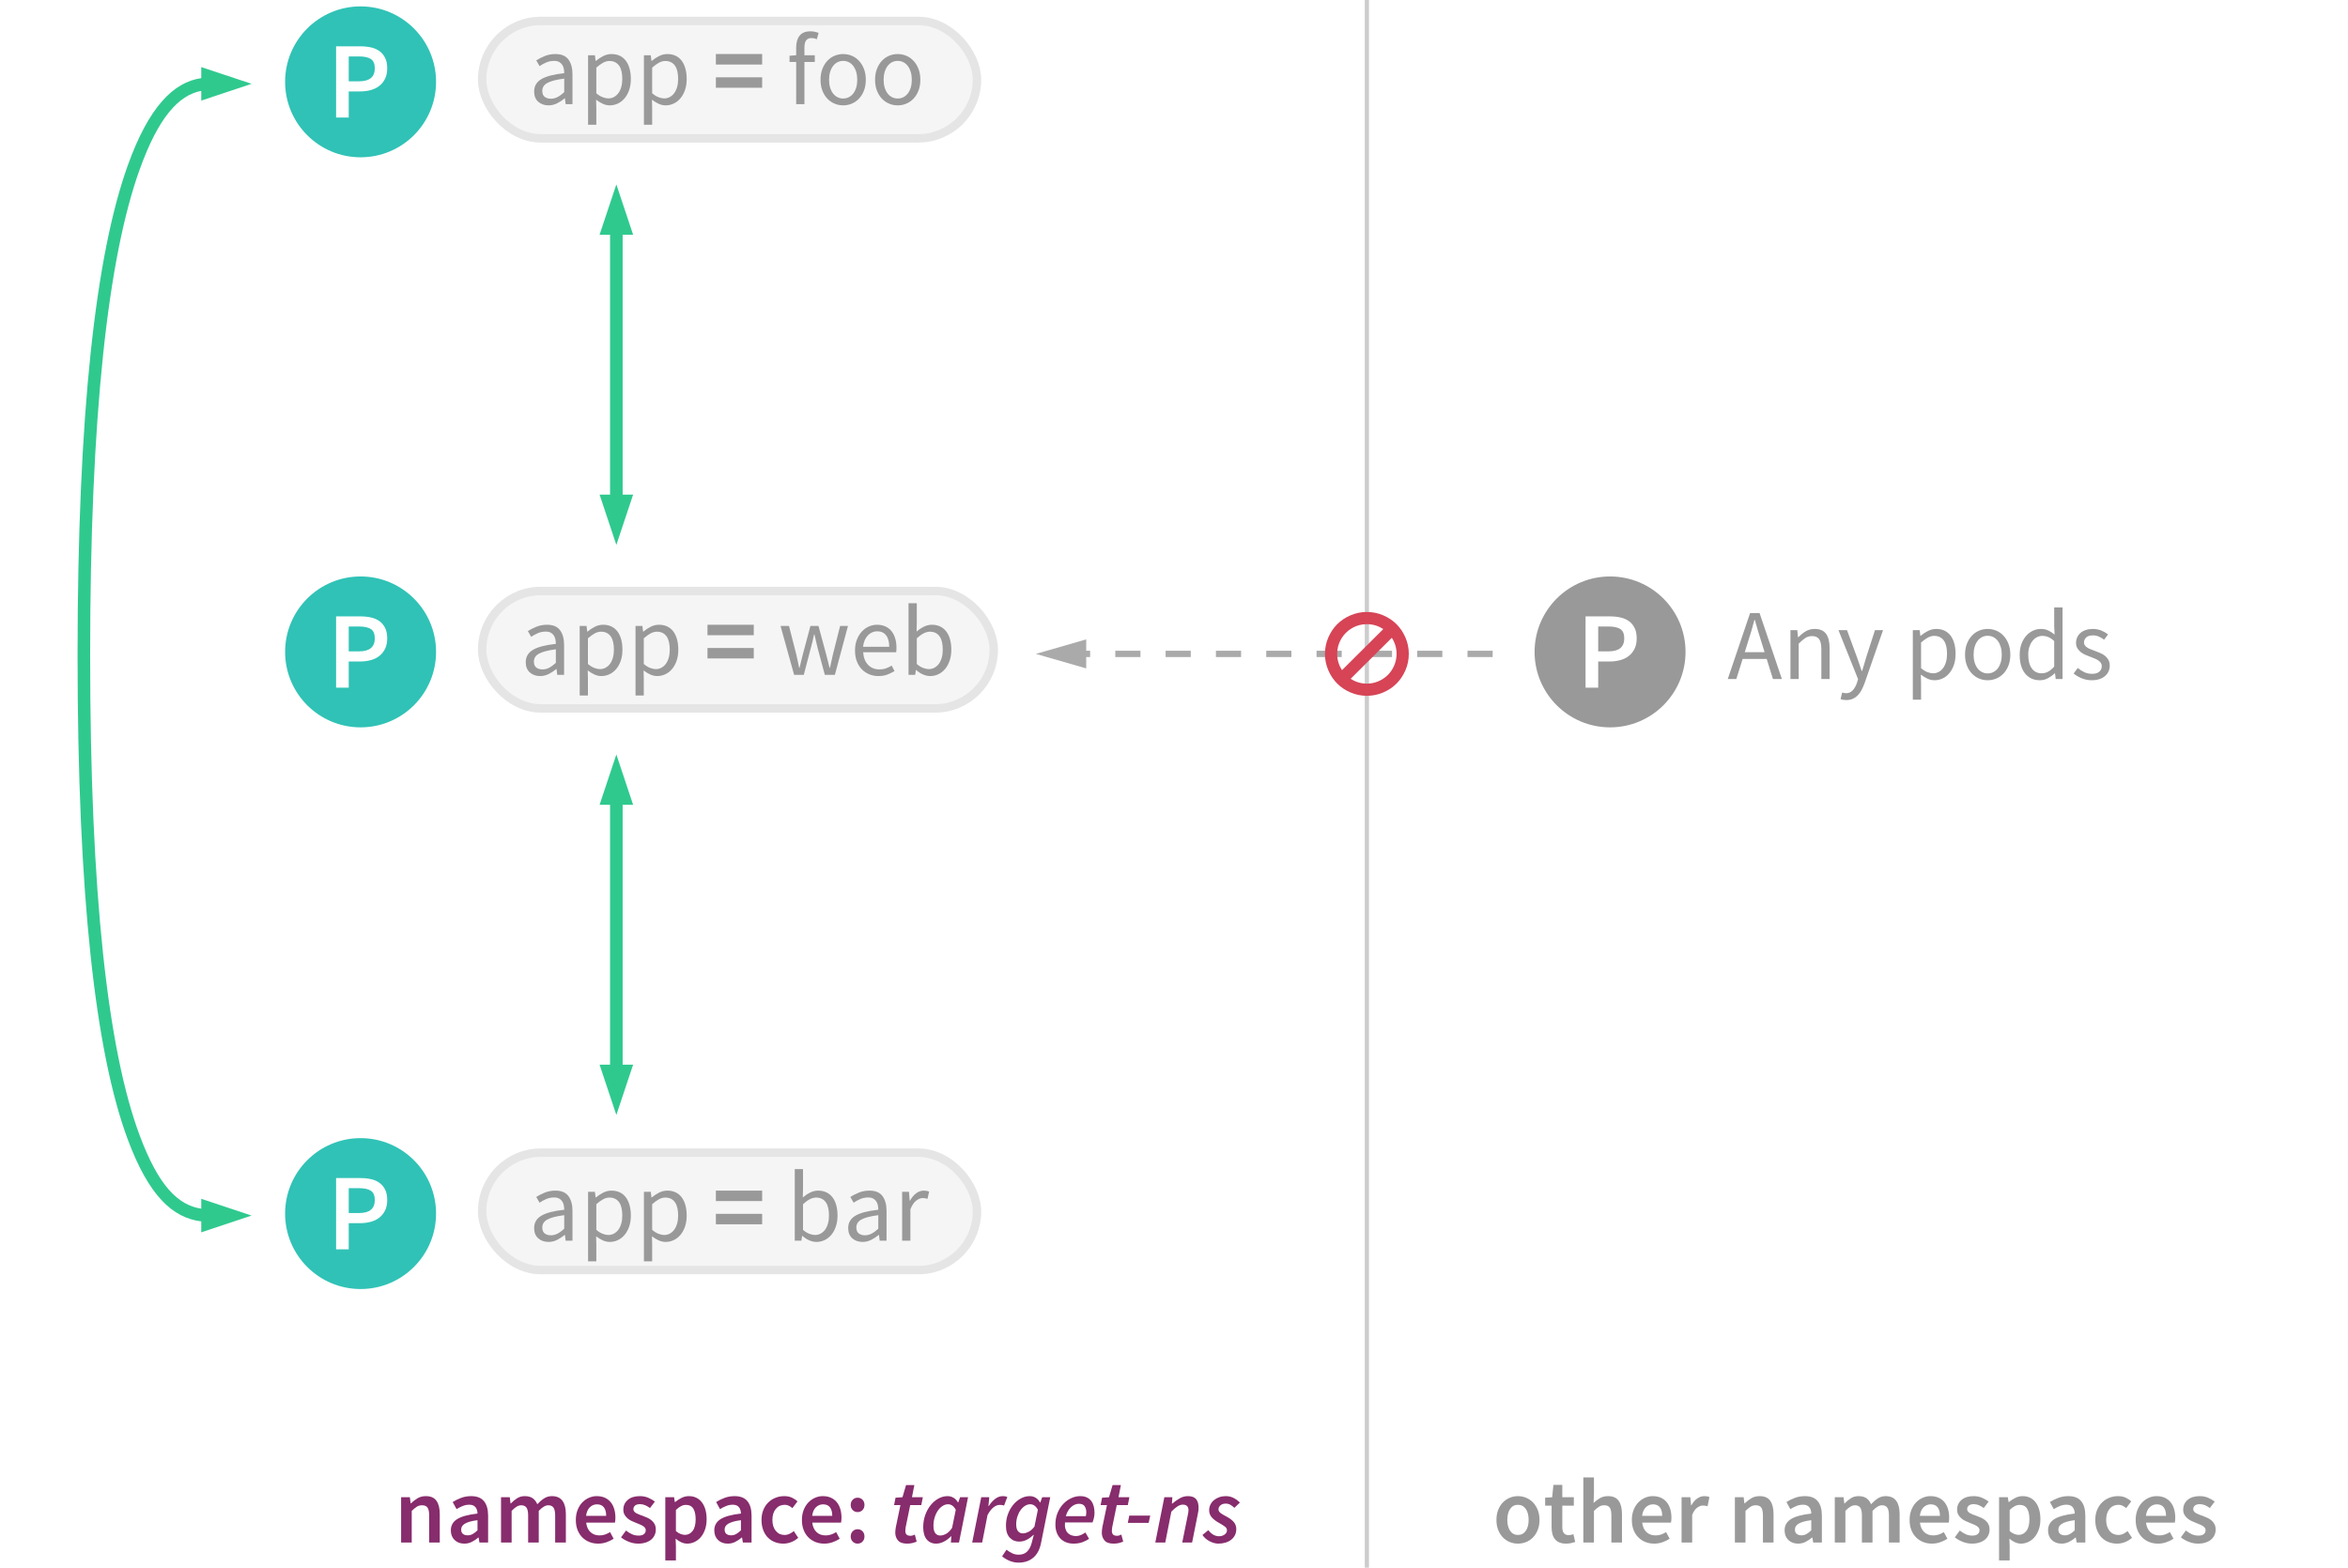 <?xml version="1.0" encoding="UTF-8" standalone="no"?>
<svg width="280px" height="187px" viewBox="0 0 280 187" version="1.1" xmlns="http://www.w3.org/2000/svg" xmlns:xlink="http://www.w3.org/1999/xlink" style="background: #FFFFFF;">
    <!-- Generator: Sketch 46.2 (44496) - http://www.bohemiancoding.com/sketch -->
    <title>diagram__1</title>
    <desc>Created with Sketch.</desc>
    <defs>
        <rect id="path-1" x="0" y="0" width="60" height="15" rx="7.5"></rect>
        <rect id="path-2" x="0" y="0" width="60" height="15" rx="7.5"></rect>
        <rect id="path-3" x="0" y="0" width="62" height="15" rx="7.5"></rect>
    </defs>
    <g id="Page-1" stroke="none" stroke-width="1" fill="none" fill-rule="evenodd">
        <g id="diagram__1">
            <g id="diagram__3">
                <rect id="Rectangle-3" fill="#FFFFFF" x="0" y="0" width="280" height="187"></rect>
                <path d="M47.834,178.599 L48.879,178.599 L48.967,179.325 L49.011,179.325 C49.253,179.09 49.515,178.889 49.797,178.72 C50.08,178.551 50.408,178.467 50.782,178.467 C51.361,178.467 51.783,178.652 52.047,179.023 C52.311,179.393 52.443,179.923 52.443,180.612 L52.443,184 L51.178,184 L51.178,180.777 C51.178,180.33 51.112,180.014 50.98,179.831 C50.848,179.648 50.632,179.556 50.331,179.556 C50.096,179.556 49.889,179.613 49.709,179.726 C49.53,179.84 49.326,180.007 49.099,180.227 L49.099,184 L47.834,184 L47.834,178.599 Z M53.763,182.548 C53.763,181.969 54.016,181.521 54.522,181.206 C55.028,180.891 55.835,180.671 56.942,180.546 C56.942,180.407 56.924,180.273 56.887,180.144 C56.85,180.016 56.794,179.903 56.717,179.804 C56.639,179.704 56.541,179.627 56.419,179.572 C56.298,179.518 56.146,179.49 55.963,179.49 C55.692,179.49 55.43,179.541 55.176,179.644 C54.923,179.747 54.68,179.871 54.445,180.018 L53.983,179.171 C54.284,178.98 54.619,178.815 54.989,178.676 C55.36,178.537 55.761,178.467 56.194,178.467 C56.876,178.467 57.382,178.667 57.712,179.066 C58.042,179.466 58.207,180.044 58.207,180.799 L58.207,184 L57.173,184 L57.074,183.406 L57.041,183.406 C56.799,183.611 56.541,183.784 56.266,183.923 C55.99,184.062 55.692,184.132 55.369,184.132 C54.892,184.132 54.506,183.987 54.209,183.697 C53.911,183.408 53.763,183.025 53.763,182.548 Z M54.995,182.449 C54.995,182.691 55.066,182.867 55.209,182.977 C55.353,183.087 55.538,183.142 55.765,183.142 C55.985,183.142 56.187,183.091 56.37,182.988 C56.553,182.885 56.744,182.739 56.942,182.548 L56.942,181.338 C56.575,181.382 56.267,181.441 56.018,181.514 C55.769,181.587 55.569,181.67 55.419,181.762 C55.268,181.853 55.16,181.958 55.094,182.075 C55.028,182.192 54.995,182.317 54.995,182.449 Z M59.747,178.599 L60.792,178.599 L60.88,179.336 L60.924,179.336 C61.151,179.094 61.399,178.889 61.666,178.72 C61.934,178.551 62.237,178.467 62.574,178.467 C62.97,178.467 63.287,178.551 63.526,178.72 C63.764,178.889 63.945,179.127 64.07,179.435 C64.327,179.156 64.594,178.925 64.873,178.742 C65.152,178.559 65.463,178.467 65.808,178.467 C66.38,178.467 66.802,178.652 67.073,179.023 C67.344,179.393 67.48,179.923 67.48,180.612 L67.48,184 L66.204,184 L66.204,180.777 C66.204,180.33 66.136,180.014 66.001,179.831 C65.865,179.648 65.658,179.556 65.379,179.556 C65.042,179.556 64.664,179.78 64.246,180.227 L64.246,184 L62.981,184 L62.981,180.777 C62.981,180.33 62.913,180.014 62.778,179.831 C62.642,179.648 62.431,179.556 62.145,179.556 C61.808,179.556 61.43,179.78 61.012,180.227 L61.012,184 L59.747,184 L59.747,178.599 Z M68.668,181.305 C68.668,180.865 68.738,180.469 68.877,180.117 C69.016,179.765 69.201,179.468 69.433,179.226 C69.664,178.984 69.929,178.797 70.23,178.665 C70.531,178.533 70.839,178.467 71.154,178.467 C71.521,178.467 71.843,178.529 72.122,178.654 C72.401,178.779 72.633,178.955 72.82,179.182 C73.008,179.409 73.149,179.681 73.244,179.996 C73.339,180.311 73.387,180.656 73.387,181.03 C73.387,181.279 73.369,181.477 73.332,181.624 L69.9,181.624 C69.959,182.115 70.129,182.493 70.412,182.757 C70.694,183.021 71.055,183.153 71.495,183.153 C71.73,183.153 71.948,183.118 72.15,183.048 C72.351,182.979 72.551,182.882 72.749,182.757 L73.178,183.549 C72.921,183.718 72.635,183.857 72.32,183.967 C72.005,184.077 71.675,184.132 71.33,184.132 C70.956,184.132 70.608,184.068 70.285,183.94 C69.962,183.811 69.68,183.626 69.438,183.384 C69.196,183.142 69.007,182.847 68.871,182.499 C68.736,182.15 68.668,181.752 68.668,181.305 Z M72.287,180.821 C72.287,180.388 72.197,180.051 72.017,179.809 C71.838,179.567 71.561,179.446 71.187,179.446 C70.864,179.446 70.582,179.561 70.34,179.792 C70.098,180.024 69.948,180.366 69.889,180.821 L72.287,180.821 Z M74.652,182.57 C74.894,182.761 75.134,182.909 75.373,183.016 C75.611,183.122 75.869,183.175 76.148,183.175 C76.441,183.175 76.658,183.115 76.797,182.994 C76.936,182.872 77.006,182.717 77.006,182.526 C77.006,182.416 76.973,182.319 76.907,182.234 C76.841,182.15 76.753,182.075 76.643,182.009 C76.533,181.943 76.408,181.882 76.269,181.827 C76.13,181.773 75.99,181.716 75.851,181.657 C75.675,181.591 75.495,181.514 75.312,181.426 C75.129,181.338 74.966,181.232 74.823,181.107 C74.679,180.982 74.562,180.838 74.471,180.673 C74.379,180.507 74.333,180.311 74.333,180.084 C74.333,179.607 74.509,179.219 74.861,178.918 C75.213,178.617 75.693,178.467 76.302,178.467 C76.676,178.467 77.013,178.533 77.314,178.665 C77.615,178.797 77.875,178.947 78.095,179.116 L77.512,179.886 C77.321,179.747 77.129,179.635 76.934,179.55 C76.74,179.466 76.537,179.424 76.324,179.424 C76.053,179.424 75.853,179.481 75.725,179.595 C75.596,179.708 75.532,179.849 75.532,180.018 C75.532,180.128 75.563,180.221 75.626,180.298 C75.688,180.375 75.77,180.443 75.873,180.502 C75.976,180.561 76.095,180.616 76.231,180.667 C76.366,180.718 76.507,180.77 76.654,180.821 C76.837,180.887 77.021,180.962 77.204,181.047 C77.387,181.131 77.554,181.235 77.704,181.36 C77.855,181.485 77.976,181.637 78.067,181.816 C78.159,181.996 78.205,182.211 78.205,182.46 C78.205,182.695 78.159,182.913 78.067,183.114 C77.976,183.316 77.842,183.492 77.666,183.643 C77.49,183.793 77.27,183.912 77.006,184 C76.742,184.088 76.441,184.132 76.104,184.132 C75.73,184.132 75.362,184.061 74.999,183.917 C74.635,183.774 74.322,183.597 74.058,183.384 L74.652,182.57 Z M80.603,184.44 L80.603,186.134 L79.338,186.134 L79.338,178.599 L80.383,178.599 L80.471,179.171 L80.515,179.171 C80.742,178.98 80.995,178.815 81.274,178.676 C81.553,178.537 81.842,178.467 82.143,178.467 C82.48,178.467 82.779,178.531 83.04,178.66 C83.3,178.788 83.522,178.973 83.705,179.215 C83.888,179.457 84.028,179.747 84.123,180.084 C84.218,180.421 84.266,180.799 84.266,181.217 C84.266,181.679 84.202,182.091 84.073,182.454 C83.945,182.818 83.775,183.122 83.562,183.368 C83.349,183.613 83.104,183.802 82.825,183.934 C82.546,184.066 82.257,184.132 81.956,184.132 C81.721,184.132 81.487,184.081 81.252,183.978 C81.017,183.875 80.79,183.729 80.57,183.538 L80.603,184.44 Z M80.603,182.636 C80.801,182.805 80.992,182.922 81.175,182.988 C81.358,183.054 81.531,183.087 81.692,183.087 C82.051,183.087 82.352,182.931 82.594,182.619 C82.836,182.308 82.957,181.844 82.957,181.228 C82.957,180.685 82.865,180.264 82.682,179.963 C82.499,179.662 82.202,179.512 81.791,179.512 C81.41,179.512 81.014,179.714 80.603,180.117 L80.603,182.636 Z M85.179,182.548 C85.179,181.969 85.432,181.521 85.938,181.206 C86.444,180.891 87.251,180.671 88.358,180.546 C88.358,180.407 88.34,180.273 88.303,180.144 C88.266,180.016 88.21,179.903 88.132,179.804 C88.055,179.704 87.957,179.627 87.835,179.572 C87.714,179.518 87.562,179.49 87.379,179.49 C87.108,179.49 86.846,179.541 86.593,179.644 C86.339,179.747 86.096,179.871 85.861,180.018 L85.399,179.171 C85.7,178.98 86.035,178.815 86.406,178.676 C86.776,178.537 87.177,178.467 87.61,178.467 C88.292,178.467 88.798,178.667 89.128,179.066 C89.458,179.466 89.623,180.044 89.623,180.799 L89.623,184 L88.589,184 L88.49,183.406 L88.457,183.406 C88.215,183.611 87.957,183.784 87.681,183.923 C87.406,184.062 87.108,184.132 86.785,184.132 C86.308,184.132 85.922,183.987 85.624,183.697 C85.327,183.408 85.179,183.025 85.179,182.548 Z M86.411,182.449 C86.411,182.691 86.482,182.867 86.626,182.977 C86.769,183.087 86.954,183.142 87.181,183.142 C87.401,183.142 87.603,183.091 87.786,182.988 C87.969,182.885 88.16,182.739 88.358,182.548 L88.358,181.338 C87.991,181.382 87.683,181.441 87.434,181.514 C87.185,181.587 86.985,181.67 86.835,181.762 C86.684,181.853 86.576,181.958 86.51,182.075 C86.444,182.192 86.411,182.317 86.411,182.449 Z M90.811,181.305 C90.811,180.858 90.884,180.458 91.031,180.106 C91.178,179.754 91.376,179.457 91.625,179.215 C91.874,178.973 92.162,178.788 92.489,178.66 C92.815,178.531 93.158,178.467 93.517,178.467 C93.869,178.467 94.175,178.527 94.436,178.649 C94.696,178.77 94.918,178.918 95.101,179.094 L94.496,179.897 C94.349,179.772 94.203,179.675 94.056,179.606 C93.909,179.536 93.752,179.501 93.583,179.501 C93.143,179.501 92.787,179.664 92.516,179.99 C92.245,180.317 92.109,180.755 92.109,181.305 C92.109,181.848 92.243,182.282 92.51,182.608 C92.778,182.935 93.125,183.098 93.55,183.098 C93.77,183.098 93.973,183.052 94.16,182.96 C94.348,182.869 94.514,182.761 94.661,182.636 L95.189,183.439 C94.932,183.666 94.65,183.839 94.342,183.956 C94.034,184.073 93.726,184.132 93.418,184.132 C93.051,184.132 92.709,184.07 92.389,183.945 C92.07,183.82 91.794,183.637 91.559,183.395 C91.324,183.153 91.141,182.856 91.009,182.504 C90.877,182.152 90.811,181.752 90.811,181.305 Z M95.629,181.305 C95.629,180.865 95.699,180.469 95.838,180.117 C95.977,179.765 96.162,179.468 96.394,179.226 C96.625,178.984 96.89,178.797 97.191,178.665 C97.492,178.533 97.8,178.467 98.115,178.467 C98.482,178.467 98.804,178.529 99.083,178.654 C99.362,178.779 99.594,178.955 99.781,179.182 C99.969,179.409 100.11,179.681 100.205,179.996 C100.3,180.311 100.348,180.656 100.348,181.03 C100.348,181.279 100.33,181.477 100.293,181.624 L96.861,181.624 C96.92,182.115 97.09,182.493 97.373,182.757 C97.655,183.021 98.016,183.153 98.456,183.153 C98.691,183.153 98.909,183.118 99.111,183.048 C99.312,182.979 99.512,182.882 99.71,182.757 L100.139,183.549 C99.882,183.718 99.596,183.857 99.281,183.967 C98.966,184.077 98.636,184.132 98.291,184.132 C97.917,184.132 97.569,184.068 97.246,183.94 C96.923,183.811 96.641,183.626 96.399,183.384 C96.157,183.142 95.968,182.847 95.832,182.499 C95.697,182.15 95.629,181.752 95.629,181.305 Z M99.248,180.821 C99.248,180.388 99.158,180.051 98.978,179.809 C98.799,179.567 98.522,179.446 98.148,179.446 C97.825,179.446 97.543,179.561 97.301,179.792 C97.059,180.024 96.909,180.366 96.85,180.821 L99.248,180.821 Z M101.448,179.512 C101.448,179.263 101.527,179.057 101.684,178.896 C101.842,178.735 102.038,178.654 102.273,178.654 C102.508,178.654 102.702,178.735 102.856,178.896 C103.01,179.057 103.087,179.263 103.087,179.512 C103.087,179.761 103.01,179.967 102.856,180.128 C102.702,180.289 102.508,180.37 102.273,180.37 C102.038,180.37 101.842,180.289 101.684,180.128 C101.527,179.967 101.448,179.761 101.448,179.512 Z M101.448,183.274 C101.448,183.025 101.527,182.819 101.684,182.658 C101.842,182.497 102.038,182.416 102.273,182.416 C102.508,182.416 102.702,182.497 102.856,182.658 C103.01,182.819 103.087,183.025 103.087,183.274 C103.087,183.523 103.01,183.729 102.856,183.89 C102.702,184.051 102.508,184.132 102.273,184.132 C102.038,184.132 101.842,184.051 101.684,183.89 C101.527,183.729 101.448,183.523 101.448,183.274 Z M107.377,179.534 L106.618,179.534 L106.794,178.654 L107.619,178.599 L108.048,177.147 L109.038,177.147 L108.752,178.599 L110.05,178.599 L109.863,179.534 L108.543,179.534 L107.993,182.218 C107.971,182.35 107.96,182.478 107.96,182.603 C107.96,182.801 108.008,182.95 108.103,183.048 C108.198,183.148 108.36,183.197 108.587,183.197 C108.682,183.197 108.77,183.182 108.851,183.153 C108.932,183.124 109.012,183.091 109.093,183.054 L109.313,183.89 C109.181,183.949 109.02,184.004 108.829,184.055 C108.638,184.106 108.418,184.132 108.169,184.132 C107.663,184.132 107.302,184.006 107.085,183.752 C106.869,183.499 106.761,183.186 106.761,182.812 C106.761,182.702 106.768,182.596 106.783,182.493 C106.798,182.39 106.812,182.284 106.827,182.174 L107.377,179.534 Z M110.094,182.163 C110.094,181.65 110.175,181.168 110.336,180.716 C110.497,180.265 110.714,179.873 110.985,179.54 C111.256,179.206 111.566,178.944 111.915,178.753 C112.263,178.562 112.624,178.467 112.998,178.467 C113.262,178.467 113.504,178.535 113.724,178.671 C113.944,178.806 114.116,178.991 114.241,179.226 L114.263,179.226 L114.494,178.599 L115.44,178.599 L114.362,184 L113.394,184 L113.449,183.252 L113.416,183.252 C113.159,183.516 112.875,183.729 112.564,183.89 C112.252,184.051 111.942,184.132 111.634,184.132 C111.157,184.132 110.782,183.963 110.507,183.626 C110.231,183.289 110.094,182.801 110.094,182.163 Z M112.118,183.164 C112.353,183.164 112.593,183.094 112.838,182.955 C113.084,182.816 113.317,182.581 113.537,182.251 L113.977,180.095 C113.852,179.86 113.711,179.692 113.553,179.589 C113.396,179.486 113.233,179.435 113.064,179.435 C112.837,179.435 112.617,179.503 112.404,179.638 C112.191,179.774 112.004,179.959 111.843,180.194 C111.682,180.429 111.553,180.702 111.458,181.013 C111.363,181.325 111.315,181.653 111.315,181.998 C111.315,182.394 111.386,182.687 111.529,182.878 C111.673,183.069 111.869,183.164 112.118,183.164 Z M117.013,178.599 L117.97,178.599 L117.871,179.644 L117.915,179.644 C118.128,179.307 118.377,179.026 118.663,178.803 C118.949,178.579 119.257,178.467 119.587,178.467 C119.8,178.467 119.979,178.5 120.126,178.566 L119.73,179.6 C119.664,179.563 119.587,179.54 119.499,179.529 C119.411,179.518 119.319,179.512 119.224,179.512 C118.967,179.512 118.714,179.611 118.465,179.809 C118.216,180.007 117.981,180.315 117.761,180.733 L117.123,184 L115.935,184 L117.013,178.599 Z M125.241,178.599 L124.141,184.077 C123.987,184.84 123.679,185.417 123.217,185.81 C122.755,186.202 122.165,186.398 121.446,186.398 C121.101,186.398 120.762,186.332 120.428,186.2 C120.095,186.068 119.785,185.885 119.499,185.65 L120.027,184.858 C120.232,185.027 120.456,185.168 120.698,185.281 C120.94,185.395 121.2,185.452 121.479,185.452 C121.89,185.452 122.22,185.333 122.469,185.095 C122.718,184.856 122.902,184.521 123.019,184.088 L123.283,183.087 L123.25,183.087 C122.993,183.329 122.724,183.523 122.442,183.67 C122.159,183.817 121.857,183.89 121.534,183.89 C121.079,183.89 120.704,183.731 120.406,183.411 C120.109,183.092 119.961,182.618 119.961,181.987 C119.961,181.496 120.04,181.037 120.198,180.612 C120.355,180.187 120.566,179.815 120.83,179.495 C121.094,179.176 121.396,178.925 121.737,178.742 C122.079,178.559 122.432,178.467 122.799,178.467 C123.063,178.467 123.303,178.535 123.519,178.671 C123.736,178.806 123.903,178.991 124.02,179.226 L124.053,179.226 L124.284,178.599 L125.241,178.599 Z M121.963,182.911 C122.176,182.911 122.408,182.847 122.662,182.719 C122.915,182.59 123.147,182.383 123.36,182.097 L123.767,180.095 C123.642,179.86 123.503,179.692 123.349,179.589 C123.195,179.486 123.034,179.435 122.865,179.435 C122.645,179.435 122.434,179.499 122.233,179.627 C122.031,179.756 121.851,179.93 121.694,180.15 C121.536,180.37 121.411,180.625 121.32,180.915 C121.228,181.204 121.182,181.51 121.182,181.833 C121.182,182.2 121.253,182.471 121.397,182.647 C121.54,182.823 121.728,182.911 121.963,182.911 Z M125.857,181.844 C125.857,181.338 125.943,180.878 126.115,180.464 C126.288,180.049 126.515,179.694 126.797,179.397 C127.08,179.099 127.397,178.87 127.749,178.709 C128.101,178.548 128.453,178.467 128.805,178.467 C129.12,178.467 129.386,178.518 129.602,178.621 C129.819,178.724 129.995,178.865 130.131,179.044 C130.266,179.224 130.365,179.435 130.428,179.677 C130.49,179.919 130.521,180.179 130.521,180.458 C130.521,180.693 130.492,180.92 130.433,181.14 C130.374,181.36 130.327,181.514 130.29,181.602 L127.001,181.602 C126.972,181.888 126.986,182.134 127.045,182.339 C127.104,182.544 127.193,182.713 127.314,182.845 C127.436,182.977 127.584,183.074 127.76,183.137 C127.936,183.199 128.127,183.23 128.332,183.23 C128.523,183.23 128.717,183.186 128.915,183.098 C129.113,183.01 129.285,182.911 129.432,182.801 L129.872,183.56 C129.652,183.714 129.386,183.848 129.075,183.962 C128.763,184.075 128.413,184.132 128.024,184.132 C127.701,184.132 127.408,184.081 127.144,183.978 C126.88,183.875 126.653,183.727 126.462,183.532 C126.271,183.338 126.123,183.1 126.016,182.817 C125.91,182.535 125.857,182.211 125.857,181.844 Z M129.487,180.854 C129.502,180.781 129.514,180.706 129.525,180.629 C129.536,180.552 129.542,180.469 129.542,180.381 C129.542,180.117 129.478,179.884 129.35,179.683 C129.221,179.481 128.992,179.38 128.662,179.38 C128.332,179.38 128.022,179.51 127.733,179.77 C127.443,180.031 127.232,180.392 127.1,180.854 L129.487,180.854 Z M132.006,179.534 L131.247,179.534 L131.423,178.654 L132.248,178.599 L132.677,177.147 L133.667,177.147 L133.381,178.599 L134.679,178.599 L134.492,179.534 L133.172,179.534 L132.622,182.218 C132.6,182.35 132.589,182.478 132.589,182.603 C132.589,182.801 132.637,182.95 132.732,183.048 C132.827,183.148 132.989,183.197 133.216,183.197 C133.311,183.197 133.399,183.182 133.48,183.153 C133.561,183.124 133.641,183.091 133.722,183.054 L133.942,183.89 C133.81,183.949 133.649,184.004 133.458,184.055 C133.267,184.106 133.047,184.132 132.798,184.132 C132.292,184.132 131.931,184.006 131.714,183.752 C131.498,183.499 131.39,183.186 131.39,182.812 C131.39,182.702 131.397,182.596 131.412,182.493 C131.427,182.39 131.441,182.284 131.456,182.174 L132.006,179.534 Z M134.668,180.788 L137.165,180.788 L136.978,181.657 L134.492,181.657 L134.668,180.788 Z M138.848,178.599 L139.805,178.599 L139.75,179.358 L139.794,179.358 C140.08,179.116 140.375,178.907 140.679,178.731 C140.984,178.555 141.308,178.467 141.653,178.467 C142.108,178.467 142.434,178.584 142.632,178.819 C142.83,179.054 142.929,179.391 142.929,179.831 C142.929,179.956 142.923,180.077 142.912,180.194 C142.901,180.311 142.878,180.443 142.841,180.59 L142.159,184 L140.982,184 L141.642,180.744 C141.664,180.619 141.684,180.513 141.702,180.425 C141.721,180.337 141.73,180.253 141.73,180.172 C141.73,179.71 141.503,179.479 141.048,179.479 C140.857,179.479 140.654,179.545 140.438,179.677 C140.221,179.809 139.97,180.022 139.684,180.315 L138.958,184 L137.77,184 L138.848,178.599 Z M144.095,182.526 C144.271,182.761 144.467,182.94 144.684,183.065 C144.9,183.19 145.129,183.252 145.371,183.252 C145.628,183.252 145.849,183.184 146.036,183.048 C146.224,182.913 146.317,182.746 146.317,182.548 C146.317,182.379 146.24,182.235 146.086,182.113 C145.932,181.992 145.686,181.837 145.349,181.646 C144.99,181.448 144.707,181.232 144.502,180.997 C144.297,180.762 144.194,180.48 144.194,180.15 C144.194,179.908 144.245,179.683 144.348,179.474 C144.451,179.264 144.592,179.087 144.772,178.94 C144.951,178.793 145.16,178.678 145.399,178.594 C145.637,178.509 145.892,178.467 146.163,178.467 C146.515,178.467 146.832,178.54 147.114,178.687 C147.397,178.834 147.644,179.017 147.857,179.237 L147.197,179.864 C147.058,179.725 146.904,179.606 146.735,179.506 C146.566,179.407 146.376,179.358 146.163,179.358 C145.914,179.358 145.708,179.424 145.547,179.556 C145.386,179.688 145.305,179.849 145.305,180.04 C145.305,180.143 145.331,180.231 145.382,180.304 C145.433,180.377 145.503,180.447 145.591,180.513 C145.679,180.579 145.778,180.641 145.888,180.7 C145.998,180.759 146.112,180.821 146.229,180.887 C146.632,181.1 146.933,181.323 147.131,181.558 C147.329,181.793 147.428,182.075 147.428,182.405 C147.428,182.669 147.375,182.907 147.268,183.12 C147.162,183.333 147.014,183.514 146.823,183.665 C146.632,183.815 146.405,183.93 146.141,184.011 C145.877,184.092 145.591,184.132 145.283,184.132 C145.114,184.132 144.94,184.106 144.761,184.055 C144.581,184.004 144.407,183.934 144.238,183.846 C144.069,183.758 143.912,183.65 143.765,183.522 C143.618,183.393 143.494,183.252 143.391,183.098 L144.095,182.526 Z" id="namespace:-target-ns" fill="#872C6C"></path>
                <g id="Group-8" transform="translate(34, 0)">
                    <g id="Group-Copy-6">
                        <circle id="Oval-1-Copy-31" fill="#30C2B6" cx="9" cy="9.763" r="9"></circle>
                        <path d="M6.079,5.524 L8.939,5.524 C9.407,5.524 9.838,5.567 10.232,5.654 C10.627,5.741 10.967,5.888 11.253,6.096 C11.539,6.304 11.764,6.575 11.929,6.909 C12.094,7.242 12.176,7.656 12.176,8.15 C12.176,8.618 12.094,9.025 11.929,9.372 C11.764,9.719 11.537,10.007 11.246,10.236 C10.956,10.466 10.614,10.635 10.22,10.743 C9.825,10.852 9.398,10.906 8.939,10.906 L7.587,10.906 L7.587,14.026 L6.079,14.026 L6.079,5.524 Z M8.822,9.697 C10.07,9.697 10.694,9.181 10.694,8.15 C10.694,7.613 10.538,7.242 10.226,7.038 C9.914,6.835 9.446,6.733 8.822,6.733 L7.587,6.733 L7.587,9.697 L8.822,9.697 Z" id="P-Copy-29" fill="#FFFFFF"></path>
                    </g>
                    <g id="Group-13" transform="translate(23, 2)">
                        <g id="Rectangle-2">
                            <use fill="#F5F5F5" fill-rule="evenodd" xlink:href="#path-1"></use>
                            <rect stroke="#E5E5E5" stroke-width="1" x="0.5" y="0.5" width="59" height="14" rx="7"></rect>
                        </g>
                        <path d="M6.696,8.911 C6.696,8.271 6.982,7.781 7.554,7.441 C8.126,7.101 9.036,6.863 10.284,6.727 C10.284,6.543 10.266,6.363 10.23,6.187 C10.194,6.011 10.13,5.855 10.038,5.719 C9.946,5.583 9.824,5.473 9.672,5.389 C9.52,5.305 9.324,5.263 9.084,5.263 C8.74,5.263 8.422,5.327 8.13,5.455 C7.838,5.583 7.576,5.727 7.344,5.887 L6.948,5.203 C7.22,5.027 7.552,4.857 7.944,4.693 C8.336,4.529 8.768,4.447 9.24,4.447 C9.952,4.447 10.468,4.665 10.788,5.101 C11.108,5.537 11.268,6.119 11.268,6.847 L11.268,10.423 L10.452,10.423 L10.368,9.727 L10.344,9.727 C10.064,9.959 9.762,10.157 9.438,10.321 C9.114,10.485 8.772,10.567 8.412,10.567 C7.916,10.567 7.506,10.423 7.182,10.135 C6.858,9.847 6.696,9.439 6.696,8.911 Z M7.668,8.839 C7.668,9.175 7.766,9.415 7.962,9.559 C8.158,9.703 8.4,9.775 8.688,9.775 C8.968,9.775 9.234,9.709 9.486,9.577 C9.738,9.445 10.004,9.251 10.284,8.995 L10.284,7.375 C9.796,7.439 9.384,7.515 9.048,7.603 C8.712,7.691 8.442,7.795 8.238,7.915 C8.034,8.035 7.888,8.173 7.8,8.329 C7.712,8.485 7.668,8.655 7.668,8.839 Z M14.112,10.915 L14.112,12.883 L13.128,12.883 L13.128,4.591 L13.944,4.591 L14.028,5.263 L14.064,5.263 C14.328,5.039 14.618,4.847 14.934,4.687 C15.25,4.527 15.58,4.447 15.924,4.447 C16.3,4.447 16.632,4.517 16.92,4.657 C17.208,4.797 17.448,4.997 17.64,5.257 C17.832,5.517 17.978,5.829 18.078,6.193 C18.178,6.557 18.228,6.967 18.228,7.423 C18.228,7.919 18.16,8.361 18.024,8.749 C17.888,9.137 17.704,9.467 17.472,9.739 C17.24,10.011 16.972,10.217 16.668,10.357 C16.364,10.497 16.044,10.567 15.708,10.567 C15.436,10.567 15.166,10.507 14.898,10.387 C14.63,10.267 14.36,10.103 14.088,9.895 L14.112,10.915 Z M14.112,9.127 C14.376,9.351 14.632,9.509 14.88,9.601 C15.128,9.693 15.348,9.739 15.54,9.739 C15.78,9.739 16.002,9.685 16.206,9.577 C16.41,9.469 16.586,9.317 16.734,9.121 C16.882,8.925 16.998,8.683 17.082,8.395 C17.166,8.107 17.208,7.783 17.208,7.423 C17.208,7.103 17.18,6.811 17.124,6.547 C17.068,6.283 16.978,6.057 16.854,5.869 C16.73,5.681 16.57,5.535 16.374,5.431 C16.178,5.327 15.944,5.275 15.672,5.275 C15.424,5.275 15.174,5.343 14.922,5.479 C14.67,5.615 14.4,5.811 14.112,6.067 L14.112,9.127 Z M20.772,10.915 L20.772,12.883 L19.788,12.883 L19.788,4.591 L20.604,4.591 L20.688,5.263 L20.724,5.263 C20.988,5.039 21.278,4.847 21.594,4.687 C21.91,4.527 22.24,4.447 22.584,4.447 C22.96,4.447 23.292,4.517 23.58,4.657 C23.868,4.797 24.108,4.997 24.3,5.257 C24.492,5.517 24.638,5.829 24.738,6.193 C24.838,6.557 24.888,6.967 24.888,7.423 C24.888,7.919 24.82,8.361 24.684,8.749 C24.548,9.137 24.364,9.467 24.132,9.739 C23.9,10.011 23.632,10.217 23.328,10.357 C23.024,10.497 22.704,10.567 22.368,10.567 C22.096,10.567 21.826,10.507 21.558,10.387 C21.29,10.267 21.02,10.103 20.748,9.895 L20.772,10.915 Z M20.772,9.127 C21.036,9.351 21.292,9.509 21.54,9.601 C21.788,9.693 22.008,9.739 22.2,9.739 C22.44,9.739 22.662,9.685 22.866,9.577 C23.07,9.469 23.246,9.317 23.394,9.121 C23.542,8.925 23.658,8.683 23.742,8.395 C23.826,8.107 23.868,7.783 23.868,7.423 C23.868,7.103 23.84,6.811 23.784,6.547 C23.728,6.283 23.638,6.057 23.514,5.869 C23.39,5.681 23.23,5.535 23.034,5.431 C22.838,5.327 22.604,5.275 22.332,5.275 C22.084,5.275 21.834,5.343 21.582,5.479 C21.33,5.615 21.06,5.811 20.772,6.067 L20.772,9.127 Z M28.368,4.447 L33.888,4.447 L33.888,5.695 L28.368,5.695 L28.368,4.447 Z M28.368,7.219 L33.888,7.219 L33.888,8.467 L28.368,8.467 L28.368,7.219 Z M40.404,2.683 C40.188,2.587 39.968,2.539 39.744,2.539 C39.2,2.539 38.928,2.915 38.928,3.667 L38.928,4.591 L40.164,4.591 L40.164,5.395 L38.928,5.395 L38.928,10.423 L37.944,10.423 L37.944,5.395 L37.152,5.395 L37.152,4.651 L37.944,4.591 L37.944,3.667 C37.944,3.067 38.082,2.595 38.358,2.251 C38.634,1.907 39.064,1.735 39.648,1.735 C39.832,1.735 40.006,1.753 40.17,1.789 C40.334,1.825 40.484,1.871 40.62,1.927 L40.404,2.683 Z M40.848,7.519 C40.848,7.031 40.922,6.597 41.07,6.217 C41.218,5.837 41.416,5.515 41.664,5.251 C41.912,4.987 42.198,4.787 42.522,4.651 C42.846,4.515 43.188,4.447 43.548,4.447 C43.908,4.447 44.25,4.515 44.574,4.651 C44.898,4.787 45.184,4.987 45.432,5.251 C45.68,5.515 45.878,5.837 46.026,6.217 C46.174,6.597 46.248,7.031 46.248,7.519 C46.248,7.999 46.174,8.429 46.026,8.809 C45.878,9.189 45.68,9.509 45.432,9.769 C45.184,10.029 44.898,10.227 44.574,10.363 C44.25,10.499 43.908,10.567 43.548,10.567 C43.188,10.567 42.846,10.499 42.522,10.363 C42.198,10.227 41.912,10.029 41.664,9.769 C41.416,9.509 41.218,9.189 41.07,8.809 C40.922,8.429 40.848,7.999 40.848,7.519 Z M41.868,7.519 C41.868,7.855 41.908,8.159 41.988,8.431 C42.068,8.703 42.182,8.937 42.33,9.133 C42.478,9.329 42.656,9.481 42.864,9.589 C43.072,9.697 43.3,9.751 43.548,9.751 C43.796,9.751 44.024,9.697 44.232,9.589 C44.44,9.481 44.618,9.329 44.766,9.133 C44.914,8.937 45.028,8.703 45.108,8.431 C45.188,8.159 45.228,7.855 45.228,7.519 C45.228,7.183 45.188,6.877 45.108,6.601 C45.028,6.325 44.914,6.087 44.766,5.887 C44.618,5.687 44.44,5.533 44.232,5.425 C44.024,5.317 43.796,5.263 43.548,5.263 C43.3,5.263 43.072,5.317 42.864,5.425 C42.656,5.533 42.478,5.687 42.33,5.887 C42.182,6.087 42.068,6.325 41.988,6.601 C41.908,6.877 41.868,7.183 41.868,7.519 Z M47.352,7.519 C47.352,7.031 47.426,6.597 47.574,6.217 C47.722,5.837 47.92,5.515 48.168,5.251 C48.416,4.987 48.702,4.787 49.026,4.651 C49.35,4.515 49.692,4.447 50.052,4.447 C50.412,4.447 50.754,4.515 51.078,4.651 C51.402,4.787 51.688,4.987 51.936,5.251 C52.184,5.515 52.382,5.837 52.53,6.217 C52.678,6.597 52.752,7.031 52.752,7.519 C52.752,7.999 52.678,8.429 52.53,8.809 C52.382,9.189 52.184,9.509 51.936,9.769 C51.688,10.029 51.402,10.227 51.078,10.363 C50.754,10.499 50.412,10.567 50.052,10.567 C49.692,10.567 49.35,10.499 49.026,10.363 C48.702,10.227 48.416,10.029 48.168,9.769 C47.92,9.509 47.722,9.189 47.574,8.809 C47.426,8.429 47.352,7.999 47.352,7.519 Z M48.372,7.519 C48.372,7.855 48.412,8.159 48.492,8.431 C48.572,8.703 48.686,8.937 48.834,9.133 C48.982,9.329 49.16,9.481 49.368,9.589 C49.576,9.697 49.804,9.751 50.052,9.751 C50.3,9.751 50.528,9.697 50.736,9.589 C50.944,9.481 51.122,9.329 51.27,9.133 C51.418,8.937 51.532,8.703 51.612,8.431 C51.692,8.159 51.732,7.855 51.732,7.519 C51.732,7.183 51.692,6.877 51.612,6.601 C51.532,6.325 51.418,6.087 51.27,5.887 C51.122,5.687 50.944,5.533 50.736,5.425 C50.528,5.317 50.3,5.263 50.052,5.263 C49.804,5.263 49.576,5.317 49.368,5.425 C49.16,5.533 48.982,5.687 48.834,5.887 C48.686,6.087 48.572,6.325 48.492,6.601 C48.412,6.877 48.372,7.183 48.372,7.519 Z" id="app-=-foo" fill="#999999"></path>
                    </g>
                </g>
                <g id="Group-10" transform="translate(9, 8)" fill-rule="nonzero" fill="#2FC98E">
                    <path d="M15,136.178 C12.239,135.762 9.9,133.475 7.637,127.385 C3.893,117.309 1.75,98.901 1.75,70.155 C1.75,41.397 3.896,22.718 7.64,12.262 C9.911,5.919 12.353,3.336 15,2.841 L15,4 L21,2 L15,-1.27675648e-15 L15,1.32 C11.677,1.799 8.731,4.765 6.228,11.756 C2.414,22.409 0.25,41.24 0.25,70.155 C0.25,99.064 2.411,117.627 6.231,127.907 C8.73,134.633 11.581,137.28 15,137.692 L15,139 L21,137 L15,135 L15,136.178 Z" id="Combined-Shape"></path>
                </g>
                <g id="Group-27" transform="translate(73.5, 43.5) scale(1, -1) translate(-73.5, -43.5) translate(71, 22)" fill-rule="nonzero" fill="#2FC98E">
                    <path d="M3.25,37 L3.25,6 L4.5,6 L2.5,0 L0.5,6 L1.75,6 L1.75,37 L0.5,37 L2.5,43 L4.5,37 L3.25,37 Z" id="Combined-Shape"></path>
                </g>
                <g id="Group-27" transform="translate(73.5, 111.5) scale(1, -1) translate(-73.5, -111.5) translate(71, 90)" fill-rule="nonzero" fill="#2FC98E">
                    <path d="M3.25,37 L3.25,6 L4.5,6 L2.5,0 L0.5,6 L1.75,6 L1.75,37 L0.5,37 L2.5,43 L4.5,37 L3.25,37 Z" id="Combined-Shape"></path>
                </g>
                <g id="Group-8" transform="translate(34, 135)">
                    <g id="Group-Copy-6">
                        <circle id="Oval-1-Copy-31" fill="#30C2B6" cx="9" cy="9.763" r="9"></circle>
                        <path d="M6.079,5.524 L8.939,5.524 C9.407,5.524 9.838,5.567 10.232,5.654 C10.627,5.741 10.967,5.888 11.253,6.096 C11.539,6.304 11.764,6.575 11.929,6.909 C12.094,7.242 12.176,7.656 12.176,8.15 C12.176,8.618 12.094,9.025 11.929,9.372 C11.764,9.719 11.537,10.007 11.246,10.236 C10.956,10.466 10.614,10.635 10.22,10.743 C9.825,10.852 9.398,10.906 8.939,10.906 L7.587,10.906 L7.587,14.026 L6.079,14.026 L6.079,5.524 Z M8.822,9.697 C10.07,9.697 10.694,9.181 10.694,8.15 C10.694,7.613 10.538,7.242 10.226,7.038 C9.914,6.835 9.446,6.733 8.822,6.733 L7.587,6.733 L7.587,9.697 L8.822,9.697 Z" id="P-Copy-29" fill="#FFFFFF"></path>
                    </g>
                    <g id="Group-13" transform="translate(23, 2)">
                        <g id="Rectangle-2">
                            <use fill="#F5F5F5" fill-rule="evenodd" xlink:href="#path-2"></use>
                            <rect stroke="#E5E5E5" stroke-width="1" x="0.5" y="0.5" width="59" height="14" rx="7"></rect>
                        </g>
                        <path d="M6.696,9.488 C6.696,8.848 6.982,8.358 7.554,8.018 C8.126,7.678 9.036,7.44 10.284,7.304 C10.284,7.12 10.266,6.94 10.23,6.764 C10.194,6.588 10.13,6.432 10.038,6.296 C9.946,6.16 9.824,6.05 9.672,5.966 C9.52,5.882 9.324,5.84 9.084,5.84 C8.74,5.84 8.422,5.904 8.13,6.032 C7.838,6.16 7.576,6.304 7.344,6.464 L6.948,5.78 C7.22,5.604 7.552,5.434 7.944,5.27 C8.336,5.106 8.768,5.024 9.24,5.024 C9.952,5.024 10.468,5.242 10.788,5.678 C11.108,6.114 11.268,6.696 11.268,7.424 L11.268,11 L10.452,11 L10.368,10.304 L10.344,10.304 C10.064,10.536 9.762,10.734 9.438,10.898 C9.114,11.062 8.772,11.144 8.412,11.144 C7.916,11.144 7.506,11 7.182,10.712 C6.858,10.424 6.696,10.016 6.696,9.488 Z M7.668,9.416 C7.668,9.752 7.766,9.992 7.962,10.136 C8.158,10.28 8.4,10.352 8.688,10.352 C8.968,10.352 9.234,10.286 9.486,10.154 C9.738,10.022 10.004,9.828 10.284,9.572 L10.284,7.952 C9.796,8.016 9.384,8.092 9.048,8.18 C8.712,8.268 8.442,8.372 8.238,8.492 C8.034,8.612 7.888,8.75 7.8,8.906 C7.712,9.062 7.668,9.232 7.668,9.416 Z M14.112,11.492 L14.112,13.46 L13.128,13.46 L13.128,5.168 L13.944,5.168 L14.028,5.84 L14.064,5.84 C14.328,5.616 14.618,5.424 14.934,5.264 C15.25,5.104 15.58,5.024 15.924,5.024 C16.3,5.024 16.632,5.094 16.92,5.234 C17.208,5.374 17.448,5.574 17.64,5.834 C17.832,6.094 17.978,6.406 18.078,6.77 C18.178,7.134 18.228,7.544 18.228,8 C18.228,8.496 18.16,8.938 18.024,9.326 C17.888,9.714 17.704,10.044 17.472,10.316 C17.24,10.588 16.972,10.794 16.668,10.934 C16.364,11.074 16.044,11.144 15.708,11.144 C15.436,11.144 15.166,11.084 14.898,10.964 C14.63,10.844 14.36,10.68 14.088,10.472 L14.112,11.492 Z M14.112,9.704 C14.376,9.928 14.632,10.086 14.88,10.178 C15.128,10.27 15.348,10.316 15.54,10.316 C15.78,10.316 16.002,10.262 16.206,10.154 C16.41,10.046 16.586,9.894 16.734,9.698 C16.882,9.502 16.998,9.26 17.082,8.972 C17.166,8.684 17.208,8.36 17.208,8 C17.208,7.68 17.18,7.388 17.124,7.124 C17.068,6.86 16.978,6.634 16.854,6.446 C16.73,6.258 16.57,6.112 16.374,6.008 C16.178,5.904 15.944,5.852 15.672,5.852 C15.424,5.852 15.174,5.92 14.922,6.056 C14.67,6.192 14.4,6.388 14.112,6.644 L14.112,9.704 Z M20.772,11.492 L20.772,13.46 L19.788,13.46 L19.788,5.168 L20.604,5.168 L20.688,5.84 L20.724,5.84 C20.988,5.616 21.278,5.424 21.594,5.264 C21.91,5.104 22.24,5.024 22.584,5.024 C22.96,5.024 23.292,5.094 23.58,5.234 C23.868,5.374 24.108,5.574 24.3,5.834 C24.492,6.094 24.638,6.406 24.738,6.77 C24.838,7.134 24.888,7.544 24.888,8 C24.888,8.496 24.82,8.938 24.684,9.326 C24.548,9.714 24.364,10.044 24.132,10.316 C23.9,10.588 23.632,10.794 23.328,10.934 C23.024,11.074 22.704,11.144 22.368,11.144 C22.096,11.144 21.826,11.084 21.558,10.964 C21.29,10.844 21.02,10.68 20.748,10.472 L20.772,11.492 Z M20.772,9.704 C21.036,9.928 21.292,10.086 21.54,10.178 C21.788,10.27 22.008,10.316 22.2,10.316 C22.44,10.316 22.662,10.262 22.866,10.154 C23.07,10.046 23.246,9.894 23.394,9.698 C23.542,9.502 23.658,9.26 23.742,8.972 C23.826,8.684 23.868,8.36 23.868,8 C23.868,7.68 23.84,7.388 23.784,7.124 C23.728,6.86 23.638,6.634 23.514,6.446 C23.39,6.258 23.23,6.112 23.034,6.008 C22.838,5.904 22.604,5.852 22.332,5.852 C22.084,5.852 21.834,5.92 21.582,6.056 C21.33,6.192 21.06,6.388 20.772,6.644 L20.772,9.704 Z M28.368,5.024 L33.888,5.024 L33.888,6.272 L28.368,6.272 L28.368,5.024 Z M28.368,7.796 L33.888,7.796 L33.888,9.044 L28.368,9.044 L28.368,7.796 Z M37.776,2.456 L38.76,2.456 L38.76,4.784 L38.736,5.84 C39,5.608 39.288,5.414 39.6,5.258 C39.912,5.102 40.232,5.024 40.56,5.024 C40.936,5.024 41.268,5.094 41.556,5.234 C41.844,5.374 42.086,5.574 42.282,5.834 C42.478,6.094 42.626,6.406 42.726,6.77 C42.826,7.134 42.876,7.54 42.876,7.988 C42.876,8.484 42.808,8.928 42.672,9.32 C42.536,9.712 42.352,10.044 42.12,10.316 C41.888,10.588 41.62,10.794 41.316,10.934 C41.012,11.074 40.692,11.144 40.356,11.144 C40.084,11.144 39.802,11.082 39.51,10.958 C39.218,10.834 38.944,10.656 38.688,10.424 L38.652,10.424 L38.568,11 L37.776,11 L37.776,2.456 Z M38.76,9.704 C39.016,9.928 39.27,10.086 39.522,10.178 C39.774,10.27 39.996,10.316 40.188,10.316 C40.428,10.316 40.65,10.262 40.854,10.154 C41.058,10.046 41.234,9.894 41.382,9.698 C41.53,9.502 41.646,9.26 41.73,8.972 C41.814,8.684 41.856,8.36 41.856,8 C41.856,7.68 41.828,7.388 41.772,7.124 C41.716,6.86 41.626,6.634 41.502,6.446 C41.378,6.258 41.218,6.112 41.022,6.008 C40.826,5.904 40.592,5.852 40.32,5.852 C39.848,5.852 39.328,6.116 38.76,6.644 L38.76,9.704 Z M44.148,9.488 C44.148,8.848 44.434,8.358 45.006,8.018 C45.578,7.678 46.488,7.44 47.736,7.304 C47.736,7.12 47.718,6.94 47.682,6.764 C47.646,6.588 47.582,6.432 47.49,6.296 C47.398,6.16 47.276,6.05 47.124,5.966 C46.972,5.882 46.776,5.84 46.536,5.84 C46.192,5.84 45.874,5.904 45.582,6.032 C45.29,6.16 45.028,6.304 44.796,6.464 L44.4,5.78 C44.672,5.604 45.004,5.434 45.396,5.27 C45.788,5.106 46.22,5.024 46.692,5.024 C47.404,5.024 47.92,5.242 48.24,5.678 C48.56,6.114 48.72,6.696 48.72,7.424 L48.72,11 L47.904,11 L47.82,10.304 L47.796,10.304 C47.516,10.536 47.214,10.734 46.89,10.898 C46.566,11.062 46.224,11.144 45.864,11.144 C45.368,11.144 44.958,11 44.634,10.712 C44.31,10.424 44.148,10.016 44.148,9.488 Z M45.12,9.416 C45.12,9.752 45.218,9.992 45.414,10.136 C45.61,10.28 45.852,10.352 46.14,10.352 C46.42,10.352 46.686,10.286 46.938,10.154 C47.19,10.022 47.456,9.828 47.736,9.572 L47.736,7.952 C47.248,8.016 46.836,8.092 46.5,8.18 C46.164,8.268 45.894,8.372 45.69,8.492 C45.486,8.612 45.34,8.75 45.252,8.906 C45.164,9.062 45.12,9.232 45.12,9.416 Z M50.58,5.168 L51.396,5.168 L51.48,6.224 L51.516,6.224 C51.716,5.856 51.958,5.564 52.242,5.348 C52.526,5.132 52.836,5.024 53.172,5.024 C53.404,5.024 53.612,5.064 53.796,5.144 L53.604,6.008 C53.508,5.976 53.42,5.952 53.34,5.936 C53.26,5.92 53.16,5.912 53.04,5.912 C52.792,5.912 52.534,6.012 52.266,6.212 C51.998,6.412 51.764,6.76 51.564,7.256 L51.564,11 L50.58,11 L50.58,5.168 Z" id="app-=-bar" fill="#999999"></path>
                    </g>
                </g>
                <g id="Group-3" transform="translate(34, 68)">
                    <g id="Group-Copy-6">
                        <circle id="Oval-1-Copy-31" fill="#30C2B6" cx="9" cy="9.763" r="9"></circle>
                        <path d="M6.079,5.524 L8.939,5.524 C9.407,5.524 9.838,5.567 10.232,5.654 C10.627,5.741 10.967,5.888 11.253,6.096 C11.539,6.304 11.764,6.575 11.929,6.909 C12.094,7.242 12.176,7.656 12.176,8.15 C12.176,8.618 12.094,9.025 11.929,9.372 C11.764,9.719 11.537,10.007 11.246,10.236 C10.956,10.466 10.614,10.635 10.22,10.743 C9.825,10.852 9.398,10.906 8.939,10.906 L7.587,10.906 L7.587,14.026 L6.079,14.026 L6.079,5.524 Z M8.822,9.697 C10.07,9.697 10.694,9.181 10.694,8.15 C10.694,7.613 10.538,7.242 10.226,7.038 C9.914,6.835 9.446,6.733 8.822,6.733 L7.587,6.733 L7.587,9.697 L8.822,9.697 Z" id="P-Copy-29" fill="#FFFFFF"></path>
                    </g>
                    <g id="Group-13" transform="translate(23, 2)">
                        <g id="Rectangle-2">
                            <use fill="#F5F5F5" fill-rule="evenodd" xlink:href="#path-3"></use>
                            <rect stroke="#E5E5E5" stroke-width="1" x="0.5" y="0.5" width="61" height="14" rx="7"></rect>
                        </g>
                        <path d="M5.696,8.988 C5.696,8.348 5.982,7.858 6.554,7.518 C7.126,7.178 8.036,6.94 9.284,6.804 C9.284,6.62 9.266,6.44 9.23,6.264 C9.194,6.088 9.13,5.932 9.038,5.796 C8.946,5.66 8.824,5.55 8.672,5.466 C8.52,5.382 8.324,5.34 8.084,5.34 C7.74,5.34 7.422,5.404 7.13,5.532 C6.838,5.66 6.576,5.804 6.344,5.964 L5.948,5.28 C6.22,5.104 6.552,4.934 6.944,4.77 C7.336,4.606 7.768,4.524 8.24,4.524 C8.952,4.524 9.468,4.742 9.788,5.178 C10.108,5.614 10.268,6.196 10.268,6.924 L10.268,10.5 L9.452,10.5 L9.368,9.804 L9.344,9.804 C9.064,10.036 8.762,10.234 8.438,10.398 C8.114,10.562 7.772,10.644 7.412,10.644 C6.916,10.644 6.506,10.5 6.182,10.212 C5.858,9.924 5.696,9.516 5.696,8.988 Z M6.668,8.916 C6.668,9.252 6.766,9.492 6.962,9.636 C7.158,9.78 7.4,9.852 7.688,9.852 C7.968,9.852 8.234,9.786 8.486,9.654 C8.738,9.522 9.004,9.328 9.284,9.072 L9.284,7.452 C8.796,7.516 8.384,7.592 8.048,7.68 C7.712,7.768 7.442,7.872 7.238,7.992 C7.034,8.112 6.888,8.25 6.8,8.406 C6.712,8.562 6.668,8.732 6.668,8.916 Z M13.112,10.992 L13.112,12.96 L12.128,12.96 L12.128,4.668 L12.944,4.668 L13.028,5.34 L13.064,5.34 C13.328,5.116 13.618,4.924 13.934,4.764 C14.25,4.604 14.58,4.524 14.924,4.524 C15.3,4.524 15.632,4.594 15.92,4.734 C16.208,4.874 16.448,5.074 16.64,5.334 C16.832,5.594 16.978,5.906 17.078,6.27 C17.178,6.634 17.228,7.044 17.228,7.5 C17.228,7.996 17.16,8.438 17.024,8.826 C16.888,9.214 16.704,9.544 16.472,9.816 C16.24,10.088 15.972,10.294 15.668,10.434 C15.364,10.574 15.044,10.644 14.708,10.644 C14.436,10.644 14.166,10.584 13.898,10.464 C13.63,10.344 13.36,10.18 13.088,9.972 L13.112,10.992 Z M13.112,9.204 C13.376,9.428 13.632,9.586 13.88,9.678 C14.128,9.77 14.348,9.816 14.54,9.816 C14.78,9.816 15.002,9.762 15.206,9.654 C15.41,9.546 15.586,9.394 15.734,9.198 C15.882,9.002 15.998,8.76 16.082,8.472 C16.166,8.184 16.208,7.86 16.208,7.5 C16.208,7.18 16.18,6.888 16.124,6.624 C16.068,6.36 15.978,6.134 15.854,5.946 C15.73,5.758 15.57,5.612 15.374,5.508 C15.178,5.404 14.944,5.352 14.672,5.352 C14.424,5.352 14.174,5.42 13.922,5.556 C13.67,5.692 13.4,5.888 13.112,6.144 L13.112,9.204 Z M19.772,10.992 L19.772,12.96 L18.788,12.96 L18.788,4.668 L19.604,4.668 L19.688,5.34 L19.724,5.34 C19.988,5.116 20.278,4.924 20.594,4.764 C20.91,4.604 21.24,4.524 21.584,4.524 C21.96,4.524 22.292,4.594 22.58,4.734 C22.868,4.874 23.108,5.074 23.3,5.334 C23.492,5.594 23.638,5.906 23.738,6.27 C23.838,6.634 23.888,7.044 23.888,7.5 C23.888,7.996 23.82,8.438 23.684,8.826 C23.548,9.214 23.364,9.544 23.132,9.816 C22.9,10.088 22.632,10.294 22.328,10.434 C22.024,10.574 21.704,10.644 21.368,10.644 C21.096,10.644 20.826,10.584 20.558,10.464 C20.29,10.344 20.02,10.18 19.748,9.972 L19.772,10.992 Z M19.772,9.204 C20.036,9.428 20.292,9.586 20.54,9.678 C20.788,9.77 21.008,9.816 21.2,9.816 C21.44,9.816 21.662,9.762 21.866,9.654 C22.07,9.546 22.246,9.394 22.394,9.198 C22.542,9.002 22.658,8.76 22.742,8.472 C22.826,8.184 22.868,7.86 22.868,7.5 C22.868,7.18 22.84,6.888 22.784,6.624 C22.728,6.36 22.638,6.134 22.514,5.946 C22.39,5.758 22.23,5.612 22.034,5.508 C21.838,5.404 21.604,5.352 21.332,5.352 C21.084,5.352 20.834,5.42 20.582,5.556 C20.33,5.692 20.06,5.888 19.772,6.144 L19.772,9.204 Z M27.368,4.524 L32.888,4.524 L32.888,5.772 L27.368,5.772 L27.368,4.524 Z M27.368,7.296 L32.888,7.296 L32.888,8.544 L27.368,8.544 L27.368,7.296 Z M36.08,4.668 L37.088,4.668 L37.952,8.04 C38.016,8.32 38.076,8.592 38.132,8.856 C38.188,9.12 38.244,9.388 38.3,9.66 L38.348,9.66 C38.412,9.388 38.476,9.118 38.54,8.85 C38.604,8.582 38.672,8.312 38.744,8.04 L39.644,4.668 L40.604,4.668 L41.516,8.04 C41.588,8.32 41.658,8.592 41.726,8.856 C41.794,9.12 41.86,9.388 41.924,9.66 L41.972,9.66 C42.036,9.388 42.096,9.12 42.152,8.856 C42.208,8.592 42.268,8.32 42.332,8.04 L43.184,4.668 L44.12,4.668 L42.56,10.5 L41.36,10.5 L40.52,7.368 C40.448,7.088 40.382,6.812 40.322,6.54 C40.262,6.268 40.196,5.984 40.124,5.688 L40.076,5.688 C40.012,5.984 39.948,6.27 39.884,6.546 C39.82,6.822 39.748,7.1 39.668,7.38 L38.852,10.5 L37.7,10.5 L36.08,4.668 Z M44.96,7.596 C44.96,7.116 45.034,6.686 45.182,6.306 C45.33,5.926 45.526,5.604 45.77,5.34 C46.014,5.076 46.292,4.874 46.604,4.734 C46.916,4.594 47.24,4.524 47.576,4.524 C47.944,4.524 48.274,4.588 48.566,4.716 C48.858,4.844 49.102,5.028 49.298,5.268 C49.494,5.508 49.644,5.796 49.748,6.132 C49.852,6.468 49.904,6.844 49.904,7.26 C49.904,7.476 49.892,7.656 49.868,7.8 L45.932,7.8 C45.972,8.432 46.166,8.932 46.514,9.3 C46.862,9.668 47.316,9.852 47.876,9.852 C48.156,9.852 48.414,9.81 48.65,9.726 C48.886,9.642 49.112,9.532 49.328,9.396 L49.676,10.044 C49.42,10.204 49.136,10.344 48.824,10.464 C48.512,10.584 48.156,10.644 47.756,10.644 C47.364,10.644 46.998,10.574 46.658,10.434 C46.318,10.294 46.022,10.094 45.77,9.834 C45.518,9.574 45.32,9.256 45.176,8.88 C45.032,8.504 44.96,8.076 44.96,7.596 Z M49.04,7.152 C49.04,6.552 48.914,6.094 48.662,5.778 C48.41,5.462 48.056,5.304 47.6,5.304 C47.392,5.304 47.194,5.346 47.006,5.43 C46.818,5.514 46.648,5.634 46.496,5.79 C46.344,5.946 46.218,6.138 46.118,6.366 C46.018,6.594 45.952,6.856 45.92,7.152 L49.04,7.152 Z M51.344,1.956 L52.328,1.956 L52.328,4.284 L52.304,5.34 C52.568,5.108 52.856,4.914 53.168,4.758 C53.48,4.602 53.8,4.524 54.128,4.524 C54.504,4.524 54.836,4.594 55.124,4.734 C55.412,4.874 55.654,5.074 55.85,5.334 C56.046,5.594 56.194,5.906 56.294,6.27 C56.394,6.634 56.444,7.04 56.444,7.488 C56.444,7.984 56.376,8.428 56.24,8.82 C56.104,9.212 55.92,9.544 55.688,9.816 C55.456,10.088 55.188,10.294 54.884,10.434 C54.58,10.574 54.26,10.644 53.924,10.644 C53.652,10.644 53.37,10.582 53.078,10.458 C52.786,10.334 52.512,10.156 52.256,9.924 L52.22,9.924 L52.136,10.5 L51.344,10.5 L51.344,1.956 Z M52.328,9.204 C52.584,9.428 52.838,9.586 53.09,9.678 C53.342,9.77 53.564,9.816 53.756,9.816 C53.996,9.816 54.218,9.762 54.422,9.654 C54.626,9.546 54.802,9.394 54.95,9.198 C55.098,9.002 55.214,8.76 55.298,8.472 C55.382,8.184 55.424,7.86 55.424,7.5 C55.424,7.18 55.396,6.888 55.34,6.624 C55.284,6.36 55.194,6.134 55.07,5.946 C54.946,5.758 54.786,5.612 54.59,5.508 C54.394,5.404 54.16,5.352 53.888,5.352 C53.416,5.352 52.896,5.616 52.328,6.144 L52.328,9.204 Z" id="app-=-web" fill="#999999"></path>
                    </g>
                </g>
                <path d="M163,0 L163,187" id="Line-2" stroke="#CCCCCC" stroke-width="0.5" stroke-linecap="square"></path>
                <path d="M178.451,181.305 C178.451,180.858 178.521,180.458 178.66,180.106 C178.799,179.754 178.988,179.457 179.226,179.215 C179.465,178.973 179.738,178.788 180.046,178.66 C180.354,178.531 180.677,178.467 181.014,178.467 C181.351,178.467 181.676,178.531 181.988,178.66 C182.299,178.788 182.572,178.973 182.807,179.215 C183.042,179.457 183.23,179.754 183.374,180.106 C183.517,180.458 183.588,180.858 183.588,181.305 C183.588,181.752 183.517,182.152 183.374,182.504 C183.23,182.856 183.042,183.153 182.807,183.395 C182.572,183.637 182.299,183.82 181.988,183.945 C181.676,184.07 181.351,184.132 181.014,184.132 C180.677,184.132 180.354,184.07 180.046,183.945 C179.738,183.82 179.465,183.637 179.226,183.395 C178.988,183.153 178.799,182.856 178.66,182.504 C178.521,182.152 178.451,181.752 178.451,181.305 Z M179.749,181.305 C179.749,181.848 179.861,182.282 180.084,182.608 C180.308,182.935 180.618,183.098 181.014,183.098 C181.41,183.098 181.722,182.935 181.949,182.608 C182.176,182.282 182.29,181.848 182.29,181.305 C182.29,180.755 182.176,180.317 181.949,179.99 C181.722,179.664 181.41,179.501 181.014,179.501 C180.618,179.501 180.308,179.664 180.084,179.99 C179.861,180.317 179.749,180.755 179.749,181.305 Z M185.029,179.6 L184.259,179.6 L184.259,178.654 L185.095,178.599 L185.249,177.125 L186.305,177.125 L186.305,178.599 L187.68,178.599 L187.68,179.6 L186.305,179.6 L186.305,182.174 C186.305,182.805 186.558,183.12 187.064,183.12 C187.159,183.12 187.256,183.109 187.356,183.087 C187.454,183.065 187.544,183.036 187.625,182.999 L187.845,183.934 C187.698,183.985 187.532,184.031 187.345,184.071 C187.157,184.112 186.958,184.132 186.745,184.132 C186.43,184.132 186.164,184.084 185.947,183.989 C185.731,183.894 185.555,183.76 185.419,183.588 C185.284,183.415 185.185,183.21 185.123,182.971 C185.06,182.733 185.029,182.467 185.029,182.174 L185.029,179.6 Z M188.813,176.234 L190.078,176.234 L190.078,178.236 L190.034,179.281 C190.261,179.068 190.512,178.88 190.787,178.714 C191.063,178.549 191.387,178.467 191.761,178.467 C192.34,178.467 192.762,178.652 193.026,179.023 C193.29,179.393 193.422,179.923 193.422,180.612 L193.422,184 L192.157,184 L192.157,180.777 C192.157,180.33 192.091,180.014 191.959,179.831 C191.827,179.648 191.611,179.556 191.31,179.556 C191.075,179.556 190.868,179.613 190.689,179.726 C190.509,179.84 190.305,180.007 190.078,180.227 L190.078,184 L188.813,184 L188.813,176.234 Z M194.599,181.305 C194.599,180.865 194.669,180.469 194.808,180.117 C194.947,179.765 195.132,179.468 195.363,179.226 C195.595,178.984 195.86,178.797 196.161,178.665 C196.462,178.533 196.77,178.467 197.085,178.467 C197.452,178.467 197.774,178.529 198.053,178.654 C198.332,178.779 198.564,178.955 198.751,179.182 C198.939,179.409 199.08,179.681 199.175,179.996 C199.27,180.311 199.318,180.656 199.318,181.03 C199.318,181.279 199.3,181.477 199.263,181.624 L195.831,181.624 C195.89,182.115 196.06,182.493 196.343,182.757 C196.625,183.021 196.986,183.153 197.426,183.153 C197.661,183.153 197.879,183.118 198.081,183.048 C198.282,182.979 198.482,182.882 198.68,182.757 L199.109,183.549 C198.852,183.718 198.566,183.857 198.251,183.967 C197.936,184.077 197.606,184.132 197.261,184.132 C196.887,184.132 196.539,184.068 196.216,183.94 C195.893,183.811 195.611,183.626 195.369,183.384 C195.127,183.142 194.938,182.847 194.803,182.499 C194.667,182.15 194.599,181.752 194.599,181.305 Z M198.218,180.821 C198.218,180.388 198.128,180.051 197.948,179.809 C197.769,179.567 197.492,179.446 197.118,179.446 C196.795,179.446 196.513,179.561 196.271,179.792 C196.029,180.024 195.879,180.366 195.82,180.821 L198.218,180.821 Z M200.528,178.599 L201.573,178.599 L201.661,179.556 L201.705,179.556 C201.896,179.204 202.127,178.935 202.398,178.748 C202.669,178.56 202.948,178.467 203.234,178.467 C203.491,178.467 203.696,178.504 203.85,178.577 L203.63,179.677 C203.535,179.648 203.447,179.626 203.366,179.611 C203.285,179.596 203.186,179.589 203.069,179.589 C202.856,179.589 202.633,179.671 202.398,179.837 C202.163,180.002 201.962,180.289 201.793,180.7 L201.793,184 L200.528,184 L200.528,178.599 Z M206.886,178.599 L207.931,178.599 L208.019,179.325 L208.063,179.325 C208.305,179.09 208.567,178.889 208.85,178.72 C209.132,178.551 209.46,178.467 209.834,178.467 C210.413,178.467 210.835,178.652 211.099,179.023 C211.363,179.393 211.495,179.923 211.495,180.612 L211.495,184 L210.23,184 L210.23,180.777 C210.23,180.33 210.164,180.014 210.032,179.831 C209.9,179.648 209.684,179.556 209.383,179.556 C209.148,179.556 208.941,179.613 208.762,179.726 C208.582,179.84 208.378,180.007 208.151,180.227 L208.151,184 L206.886,184 L206.886,178.599 Z M212.815,182.548 C212.815,181.969 213.068,181.521 213.574,181.206 C214.08,180.891 214.887,180.671 215.994,180.546 C215.994,180.407 215.976,180.273 215.939,180.144 C215.902,180.016 215.845,179.903 215.768,179.804 C215.691,179.704 215.593,179.627 215.471,179.572 C215.35,179.518 215.198,179.49 215.015,179.49 C214.744,179.49 214.482,179.541 214.228,179.644 C213.975,179.747 213.732,179.871 213.497,180.018 L213.035,179.171 C213.336,178.98 213.671,178.815 214.042,178.676 C214.412,178.537 214.813,178.467 215.246,178.467 C215.928,178.467 216.434,178.667 216.764,179.066 C217.094,179.466 217.259,180.044 217.259,180.799 L217.259,184 L216.225,184 L216.126,183.406 L216.093,183.406 C215.851,183.611 215.593,183.784 215.317,183.923 C215.042,184.062 214.744,184.132 214.421,184.132 C213.944,184.132 213.558,183.987 213.261,183.697 C212.963,183.408 212.815,183.025 212.815,182.548 Z M214.047,182.449 C214.047,182.691 214.118,182.867 214.262,182.977 C214.405,183.087 214.59,183.142 214.817,183.142 C215.037,183.142 215.239,183.091 215.422,182.988 C215.605,182.885 215.796,182.739 215.994,182.548 L215.994,181.338 C215.627,181.382 215.319,181.441 215.07,181.514 C214.821,181.587 214.621,181.67 214.47,181.762 C214.32,181.853 214.212,181.958 214.146,182.075 C214.08,182.192 214.047,182.317 214.047,182.449 Z M218.799,178.599 L219.844,178.599 L219.932,179.336 L219.976,179.336 C220.203,179.094 220.451,178.889 220.719,178.72 C220.986,178.551 221.289,178.467 221.626,178.467 C222.022,178.467 222.339,178.551 222.577,178.72 C222.816,178.889 222.997,179.127 223.122,179.435 C223.379,179.156 223.646,178.925 223.925,178.742 C224.204,178.559 224.515,178.467 224.86,178.467 C225.432,178.467 225.854,178.652 226.125,179.023 C226.396,179.393 226.532,179.923 226.532,180.612 L226.532,184 L225.256,184 L225.256,180.777 C225.256,180.33 225.188,180.014 225.053,179.831 C224.917,179.648 224.71,179.556 224.431,179.556 C224.094,179.556 223.716,179.78 223.298,180.227 L223.298,184 L222.033,184 L222.033,180.777 C222.033,180.33 221.965,180.014 221.829,179.831 C221.694,179.648 221.483,179.556 221.197,179.556 C220.86,179.556 220.482,179.78 220.064,180.227 L220.064,184 L218.799,184 L218.799,178.599 Z M227.72,181.305 C227.72,180.865 227.79,180.469 227.929,180.117 C228.068,179.765 228.253,179.468 228.484,179.226 C228.716,178.984 228.981,178.797 229.282,178.665 C229.583,178.533 229.891,178.467 230.206,178.467 C230.573,178.467 230.895,178.529 231.174,178.654 C231.453,178.779 231.685,178.955 231.873,179.182 C232.06,179.409 232.201,179.681 232.296,179.996 C232.391,180.311 232.439,180.656 232.439,181.03 C232.439,181.279 232.421,181.477 232.384,181.624 L228.952,181.624 C229.011,182.115 229.181,182.493 229.464,182.757 C229.746,183.021 230.107,183.153 230.547,183.153 C230.782,183.153 231,183.118 231.202,183.048 C231.403,182.979 231.603,182.882 231.801,182.757 L232.23,183.549 C231.973,183.718 231.687,183.857 231.372,183.967 C231.057,184.077 230.727,184.132 230.382,184.132 C230.008,184.132 229.66,184.068 229.337,183.94 C229.014,183.811 228.732,183.626 228.49,183.384 C228.248,183.142 228.059,182.847 227.923,182.499 C227.788,182.15 227.72,181.752 227.72,181.305 Z M231.339,180.821 C231.339,180.388 231.249,180.051 231.07,179.809 C230.89,179.567 230.613,179.446 230.239,179.446 C229.916,179.446 229.634,179.561 229.392,179.792 C229.15,180.024 229,180.366 228.941,180.821 L231.339,180.821 Z M233.704,182.57 C233.946,182.761 234.186,182.909 234.424,183.016 C234.663,183.122 234.921,183.175 235.2,183.175 C235.493,183.175 235.71,183.115 235.849,182.994 C235.988,182.872 236.058,182.717 236.058,182.526 C236.058,182.416 236.025,182.319 235.959,182.234 C235.893,182.15 235.805,182.075 235.695,182.009 C235.585,181.943 235.46,181.882 235.321,181.827 C235.182,181.773 235.042,181.716 234.903,181.657 C234.727,181.591 234.547,181.514 234.364,181.426 C234.181,181.338 234.018,181.232 233.875,181.107 C233.731,180.982 233.614,180.838 233.523,180.673 C233.431,180.507 233.385,180.311 233.385,180.084 C233.385,179.607 233.561,179.219 233.913,178.918 C234.265,178.617 234.745,178.467 235.354,178.467 C235.728,178.467 236.065,178.533 236.366,178.665 C236.667,178.797 236.927,178.947 237.147,179.116 L236.564,179.886 C236.373,179.747 236.181,179.635 235.987,179.55 C235.792,179.466 235.589,179.424 235.376,179.424 C235.105,179.424 234.905,179.481 234.776,179.595 C234.648,179.708 234.584,179.849 234.584,180.018 C234.584,180.128 234.615,180.221 234.678,180.298 C234.74,180.375 234.822,180.443 234.925,180.502 C235.028,180.561 235.147,180.616 235.282,180.667 C235.418,180.718 235.559,180.77 235.706,180.821 C235.889,180.887 236.073,180.962 236.256,181.047 C236.439,181.131 236.606,181.235 236.756,181.36 C236.907,181.485 237.028,181.637 237.119,181.816 C237.211,181.996 237.257,182.211 237.257,182.46 C237.257,182.695 237.211,182.913 237.119,183.114 C237.028,183.316 236.894,183.492 236.718,183.643 C236.542,183.793 236.322,183.912 236.058,184 C235.794,184.088 235.493,184.132 235.156,184.132 C234.782,184.132 234.414,184.061 234.05,183.917 C233.687,183.774 233.374,183.597 233.11,183.384 L233.704,182.57 Z M239.655,184.44 L239.655,186.134 L238.39,186.134 L238.39,178.599 L239.435,178.599 L239.523,179.171 L239.567,179.171 C239.794,178.98 240.047,178.815 240.326,178.676 C240.605,178.537 240.894,178.467 241.195,178.467 C241.532,178.467 241.831,178.531 242.091,178.66 C242.352,178.788 242.574,178.973 242.757,179.215 C242.94,179.457 243.08,179.747 243.175,180.084 C243.27,180.421 243.318,180.799 243.318,181.217 C243.318,181.679 243.254,182.091 243.125,182.454 C242.997,182.818 242.827,183.122 242.614,183.368 C242.401,183.613 242.156,183.802 241.877,183.934 C241.598,184.066 241.309,184.132 241.008,184.132 C240.773,184.132 240.539,184.081 240.304,183.978 C240.069,183.875 239.842,183.729 239.622,183.538 L239.655,184.44 Z M239.655,182.636 C239.853,182.805 240.044,182.922 240.227,182.988 C240.41,183.054 240.583,183.087 240.744,183.087 C241.103,183.087 241.404,182.931 241.646,182.619 C241.888,182.308 242.009,181.844 242.009,181.228 C242.009,180.685 241.917,180.264 241.734,179.963 C241.551,179.662 241.254,179.512 240.843,179.512 C240.462,179.512 240.066,179.714 239.655,180.117 L239.655,182.636 Z M244.231,182.548 C244.231,181.969 244.484,181.521 244.99,181.206 C245.496,180.891 246.303,180.671 247.41,180.546 C247.41,180.407 247.392,180.273 247.355,180.144 C247.318,180.016 247.262,179.903 247.185,179.804 C247.107,179.704 247.009,179.627 246.887,179.572 C246.766,179.518 246.614,179.49 246.431,179.49 C246.16,179.49 245.898,179.541 245.644,179.644 C245.391,179.747 245.148,179.871 244.913,180.018 L244.451,179.171 C244.752,178.98 245.087,178.815 245.458,178.676 C245.828,178.537 246.229,178.467 246.662,178.467 C247.344,178.467 247.85,178.667 248.18,179.066 C248.51,179.466 248.675,180.044 248.675,180.799 L248.675,184 L247.641,184 L247.542,183.406 L247.509,183.406 C247.267,183.611 247.009,183.784 246.733,183.923 C246.458,184.062 246.16,184.132 245.837,184.132 C245.36,184.132 244.974,183.987 244.677,183.697 C244.379,183.408 244.231,183.025 244.231,182.548 Z M245.463,182.449 C245.463,182.691 245.534,182.867 245.678,182.977 C245.821,183.087 246.006,183.142 246.233,183.142 C246.453,183.142 246.655,183.091 246.838,182.988 C247.021,182.885 247.212,182.739 247.41,182.548 L247.41,181.338 C247.043,181.382 246.735,181.441 246.486,181.514 C246.237,181.587 246.037,181.67 245.887,181.762 C245.736,181.853 245.628,181.958 245.562,182.075 C245.496,182.192 245.463,182.317 245.463,182.449 Z M249.863,181.305 C249.863,180.858 249.936,180.458 250.083,180.106 C250.23,179.754 250.428,179.457 250.677,179.215 C250.926,178.973 251.214,178.788 251.541,178.66 C251.867,178.531 252.21,178.467 252.569,178.467 C252.921,178.467 253.227,178.527 253.488,178.649 C253.748,178.77 253.97,178.918 254.153,179.094 L253.548,179.897 C253.401,179.772 253.255,179.675 253.108,179.606 C252.961,179.536 252.804,179.501 252.635,179.501 C252.195,179.501 251.839,179.664 251.568,179.99 C251.297,180.317 251.161,180.755 251.161,181.305 C251.161,181.848 251.295,182.282 251.562,182.608 C251.83,182.935 252.177,183.098 252.602,183.098 C252.822,183.098 253.025,183.052 253.213,182.96 C253.4,182.869 253.566,182.761 253.713,182.636 L254.241,183.439 C253.984,183.666 253.702,183.839 253.394,183.956 C253.086,184.073 252.778,184.132 252.47,184.132 C252.103,184.132 251.761,184.07 251.441,183.945 C251.122,183.82 250.846,183.637 250.611,183.395 C250.376,183.153 250.193,182.856 250.061,182.504 C249.929,182.152 249.863,181.752 249.863,181.305 Z M254.681,181.305 C254.681,180.865 254.751,180.469 254.89,180.117 C255.029,179.765 255.214,179.468 255.446,179.226 C255.677,178.984 255.942,178.797 256.243,178.665 C256.544,178.533 256.852,178.467 257.167,178.467 C257.534,178.467 257.856,178.529 258.135,178.654 C258.414,178.779 258.646,178.955 258.834,179.182 C259.021,179.409 259.162,179.681 259.257,179.996 C259.352,180.311 259.4,180.656 259.4,181.03 C259.4,181.279 259.382,181.477 259.345,181.624 L255.913,181.624 C255.972,182.115 256.142,182.493 256.425,182.757 C256.707,183.021 257.068,183.153 257.508,183.153 C257.743,183.153 257.961,183.118 258.163,183.048 C258.364,182.979 258.564,182.882 258.762,182.757 L259.191,183.549 C258.934,183.718 258.648,183.857 258.333,183.967 C258.018,184.077 257.688,184.132 257.343,184.132 C256.969,184.132 256.621,184.068 256.298,183.94 C255.975,183.811 255.693,183.626 255.451,183.384 C255.209,183.142 255.02,182.847 254.885,182.499 C254.749,182.15 254.681,181.752 254.681,181.305 Z M258.3,180.821 C258.3,180.388 258.21,180.051 258.031,179.809 C257.851,179.567 257.574,179.446 257.2,179.446 C256.877,179.446 256.595,179.561 256.353,179.792 C256.111,180.024 255.961,180.366 255.902,180.821 L258.3,180.821 Z M260.665,182.57 C260.907,182.761 261.147,182.909 261.385,183.016 C261.624,183.122 261.882,183.175 262.161,183.175 C262.454,183.175 262.671,183.115 262.81,182.994 C262.949,182.872 263.019,182.717 263.019,182.526 C263.019,182.416 262.986,182.319 262.92,182.234 C262.854,182.15 262.766,182.075 262.656,182.009 C262.546,181.943 262.421,181.882 262.282,181.827 C262.143,181.773 262.003,181.716 261.864,181.657 C261.688,181.591 261.508,181.514 261.325,181.426 C261.142,181.338 260.979,181.232 260.836,181.107 C260.692,180.982 260.575,180.838 260.483,180.673 C260.392,180.507 260.346,180.311 260.346,180.084 C260.346,179.607 260.522,179.219 260.874,178.918 C261.226,178.617 261.706,178.467 262.315,178.467 C262.689,178.467 263.026,178.533 263.327,178.665 C263.628,178.797 263.888,178.947 264.108,179.116 L263.525,179.886 C263.334,179.747 263.142,179.635 262.947,179.55 C262.753,179.466 262.55,179.424 262.337,179.424 C262.066,179.424 261.866,179.481 261.738,179.595 C261.609,179.708 261.545,179.849 261.545,180.018 C261.545,180.128 261.576,180.221 261.639,180.298 C261.701,180.375 261.783,180.443 261.886,180.502 C261.989,180.561 262.108,180.616 262.243,180.667 C262.379,180.718 262.52,180.77 262.667,180.821 C262.85,180.887 263.034,180.962 263.217,181.047 C263.4,181.131 263.567,181.235 263.717,181.36 C263.868,181.485 263.989,181.637 264.08,181.816 C264.172,181.996 264.218,182.211 264.218,182.46 C264.218,182.695 264.172,182.913 264.08,183.114 C263.989,183.316 263.855,183.492 263.679,183.643 C263.503,183.793 263.283,183.912 263.019,184 C262.755,184.088 262.454,184.132 262.117,184.132 C261.743,184.132 261.375,184.061 261.012,183.917 C260.648,183.774 260.335,183.597 260.071,183.384 L260.665,182.57 Z" id="other-namespaces" fill="#999999"></path>
                <g id="Group-5" transform="translate(123, 68)">
                    <g id="Group-2" transform="translate(60, 0)">
                        <g id="Group-Copy-6">
                            <circle id="Oval-1-Copy-31" fill="#999999" cx="9" cy="9.763" r="9"></circle>
                            <path d="M6.079,5.524 L8.939,5.524 C9.407,5.524 9.838,5.567 10.232,5.654 C10.627,5.741 10.967,5.888 11.253,6.096 C11.539,6.304 11.764,6.575 11.929,6.909 C12.094,7.242 12.176,7.656 12.176,8.15 C12.176,8.618 12.094,9.025 11.929,9.372 C11.764,9.719 11.537,10.007 11.246,10.236 C10.956,10.466 10.614,10.635 10.22,10.743 C9.825,10.852 9.398,10.906 8.939,10.906 L7.587,10.906 L7.587,14.026 L6.079,14.026 L6.079,5.524 Z M8.822,9.697 C10.07,9.697 10.694,9.181 10.694,8.15 C10.694,7.613 10.538,7.242 10.226,7.038 C9.914,6.835 9.446,6.733 8.822,6.733 L7.587,6.733 L7.587,9.697 L8.822,9.697 Z" id="P-Copy-29" fill="#FFFFFF"></path>
                        </g>
                        <path d="M27.428,9.796 L27.056,8.596 C26.912,8.156 26.776,7.718 26.648,7.282 C26.52,6.846 26.392,6.4 26.264,5.944 L26.216,5.944 C26.096,6.4 25.972,6.846 25.844,7.282 C25.716,7.718 25.58,8.156 25.436,8.596 L25.064,9.796 L27.428,9.796 Z M27.68,10.6 L24.812,10.6 L24.056,13 L23.036,13 L25.7,5.128 L26.828,5.128 L29.492,13 L28.424,13 L27.68,10.6 Z M30.512,7.168 L31.328,7.168 L31.412,8.008 L31.448,8.008 C31.728,7.728 32.022,7.494 32.33,7.306 C32.638,7.118 32.996,7.024 33.404,7.024 C34.02,7.024 34.47,7.216 34.754,7.6 C35.038,7.984 35.18,8.552 35.18,9.304 L35.18,13 L34.196,13 L34.196,9.436 C34.196,8.884 34.108,8.486 33.932,8.242 C33.756,7.998 33.476,7.876 33.092,7.876 C32.788,7.876 32.52,7.952 32.288,8.104 C32.056,8.256 31.792,8.48 31.496,8.776 L31.496,13 L30.512,13 L30.512,7.168 Z M36.68,14.608 L36.896,14.662 C36.976,14.682 37.052,14.692 37.124,14.692 C37.46,14.692 37.734,14.574 37.946,14.338 C38.158,14.102 38.324,13.804 38.444,13.444 L38.576,13.012 L36.236,7.168 L37.256,7.168 L38.444,10.396 C38.532,10.652 38.626,10.922 38.726,11.206 C38.826,11.49 38.92,11.768 39.008,12.04 L39.056,12.04 C39.144,11.776 39.228,11.5 39.308,11.212 C39.388,10.924 39.468,10.652 39.548,10.396 L40.592,7.168 L41.552,7.168 L39.356,13.48 C39.252,13.768 39.136,14.036 39.008,14.284 C38.88,14.532 38.728,14.746 38.552,14.926 C38.376,15.106 38.176,15.248 37.952,15.352 C37.728,15.456 37.468,15.508 37.172,15.508 C37.036,15.508 36.912,15.498 36.8,15.478 C36.688,15.458 36.584,15.428 36.488,15.388 L36.68,14.608 Z M46.088,13.492 L46.088,15.46 L45.104,15.46 L45.104,7.168 L45.92,7.168 L46.004,7.84 L46.04,7.84 C46.304,7.616 46.594,7.424 46.91,7.264 C47.226,7.104 47.556,7.024 47.9,7.024 C48.276,7.024 48.608,7.094 48.896,7.234 C49.184,7.374 49.424,7.574 49.616,7.834 C49.808,8.094 49.954,8.406 50.054,8.77 C50.154,9.134 50.204,9.544 50.204,10 C50.204,10.496 50.136,10.938 50,11.326 C49.864,11.714 49.68,12.044 49.448,12.316 C49.216,12.588 48.948,12.794 48.644,12.934 C48.34,13.074 48.02,13.144 47.684,13.144 C47.412,13.144 47.142,13.084 46.874,12.964 C46.606,12.844 46.336,12.68 46.064,12.472 L46.088,13.492 Z M46.088,11.704 C46.352,11.928 46.608,12.086 46.856,12.178 C47.104,12.27 47.324,12.316 47.516,12.316 C47.756,12.316 47.978,12.262 48.182,12.154 C48.386,12.046 48.562,11.894 48.71,11.698 C48.858,11.502 48.974,11.26 49.058,10.972 C49.142,10.684 49.184,10.36 49.184,10 C49.184,9.68 49.156,9.388 49.1,9.124 C49.044,8.86 48.954,8.634 48.83,8.446 C48.706,8.258 48.546,8.112 48.35,8.008 C48.154,7.904 47.92,7.852 47.648,7.852 C47.4,7.852 47.15,7.92 46.898,8.056 C46.646,8.192 46.376,8.388 46.088,8.644 L46.088,11.704 Z M51.332,10.096 C51.332,9.608 51.406,9.174 51.554,8.794 C51.702,8.414 51.9,8.092 52.148,7.828 C52.396,7.564 52.682,7.364 53.006,7.228 C53.33,7.092 53.672,7.024 54.032,7.024 C54.392,7.024 54.734,7.092 55.058,7.228 C55.382,7.364 55.668,7.564 55.916,7.828 C56.164,8.092 56.362,8.414 56.51,8.794 C56.658,9.174 56.732,9.608 56.732,10.096 C56.732,10.576 56.658,11.006 56.51,11.386 C56.362,11.766 56.164,12.086 55.916,12.346 C55.668,12.606 55.382,12.804 55.058,12.94 C54.734,13.076 54.392,13.144 54.032,13.144 C53.672,13.144 53.33,13.076 53.006,12.94 C52.682,12.804 52.396,12.606 52.148,12.346 C51.9,12.086 51.702,11.766 51.554,11.386 C51.406,11.006 51.332,10.576 51.332,10.096 Z M52.352,10.096 C52.352,10.432 52.392,10.736 52.472,11.008 C52.552,11.28 52.666,11.514 52.814,11.71 C52.962,11.906 53.14,12.058 53.348,12.166 C53.556,12.274 53.784,12.328 54.032,12.328 C54.28,12.328 54.508,12.274 54.716,12.166 C54.924,12.058 55.102,11.906 55.25,11.71 C55.398,11.514 55.512,11.28 55.592,11.008 C55.672,10.736 55.712,10.432 55.712,10.096 C55.712,9.76 55.672,9.454 55.592,9.178 C55.512,8.902 55.398,8.664 55.25,8.464 C55.102,8.264 54.924,8.11 54.716,8.002 C54.508,7.894 54.28,7.84 54.032,7.84 C53.784,7.84 53.556,7.894 53.348,8.002 C53.14,8.11 52.962,8.264 52.814,8.464 C52.666,8.664 52.552,8.902 52.472,9.178 C52.392,9.454 52.352,9.76 52.352,10.096 Z M57.848,10.096 C57.848,9.624 57.918,9.198 58.058,8.818 C58.198,8.438 58.384,8.116 58.616,7.852 C58.848,7.588 59.116,7.384 59.42,7.24 C59.724,7.096 60.044,7.024 60.38,7.024 C60.716,7.024 61.008,7.084 61.256,7.204 C61.504,7.324 61.756,7.488 62.012,7.696 L61.964,6.7 L61.964,4.456 L62.96,4.456 L62.96,13 L62.144,13 L62.06,12.316 L62.024,12.316 C61.792,12.54 61.526,12.734 61.226,12.898 C60.926,13.062 60.604,13.144 60.26,13.144 C59.524,13.144 58.938,12.88 58.502,12.352 C58.066,11.824 57.848,11.072 57.848,10.096 Z M58.868,10.084 C58.868,10.788 59.008,11.336 59.288,11.728 C59.568,12.12 59.964,12.316 60.476,12.316 C60.748,12.316 61.004,12.25 61.244,12.118 C61.484,11.986 61.724,11.784 61.964,11.512 L61.964,8.464 C61.716,8.24 61.478,8.082 61.25,7.99 C61.022,7.898 60.788,7.852 60.548,7.852 C60.316,7.852 60.098,7.906 59.894,8.014 C59.69,8.122 59.512,8.274 59.36,8.47 C59.208,8.666 59.088,8.9 59,9.172 C58.912,9.444 58.868,9.748 58.868,10.084 Z M64.772,11.68 C65.028,11.888 65.29,12.056 65.558,12.184 C65.826,12.312 66.136,12.376 66.488,12.376 C66.872,12.376 67.16,12.288 67.352,12.112 C67.544,11.936 67.64,11.72 67.64,11.464 C67.64,11.312 67.6,11.18 67.52,11.068 C67.44,10.956 67.338,10.858 67.214,10.774 C67.09,10.69 66.948,10.616 66.788,10.552 L66.308,10.36 C66.1,10.288 65.892,10.206 65.684,10.114 C65.476,10.022 65.29,9.91 65.126,9.778 C64.962,9.646 64.828,9.492 64.724,9.316 C64.62,9.14 64.568,8.928 64.568,8.68 C64.568,8.448 64.614,8.23 64.706,8.026 C64.798,7.822 64.93,7.646 65.102,7.498 C65.274,7.35 65.484,7.234 65.732,7.15 C65.98,7.066 66.26,7.024 66.572,7.024 C66.94,7.024 67.278,7.088 67.586,7.216 C67.894,7.344 68.16,7.5 68.384,7.684 L67.916,8.308 C67.716,8.156 67.508,8.032 67.292,7.936 C67.076,7.84 66.84,7.792 66.584,7.792 C66.216,7.792 65.946,7.876 65.774,8.044 C65.602,8.212 65.516,8.408 65.516,8.632 C65.516,8.768 65.552,8.886 65.624,8.986 C65.696,9.086 65.792,9.174 65.912,9.25 C66.032,9.326 66.17,9.394 66.326,9.454 C66.482,9.514 66.644,9.576 66.812,9.64 C67.02,9.72 67.23,9.804 67.442,9.892 C67.654,9.98 67.844,10.09 68.012,10.222 C68.18,10.354 68.318,10.516 68.426,10.708 C68.534,10.9 68.588,11.132 68.588,11.404 C68.588,11.644 68.542,11.868 68.45,12.076 C68.358,12.284 68.222,12.468 68.042,12.628 C67.862,12.788 67.638,12.914 67.37,13.006 C67.102,13.098 66.796,13.144 66.452,13.144 C66.036,13.144 65.64,13.068 65.264,12.916 C64.888,12.764 64.56,12.572 64.28,12.34 L64.772,11.68 Z" id="Any-pods" fill="#999999"></path>
                    </g>
                    <g id="Group-4" transform="translate(0, 5)">
                        <g id="Group" transform="translate(0, 3)" fill="#AAAAAA">
                            <path d="M6.532,1.625 L6.532,0.268 L0.532,2 L6.532,3.732 L6.532,2.375 L7,2.375 L7,1.625 L6.532,1.625 Z M10,2.375 L10,1.625 L13,1.625 L13,2.375 L10,2.375 Z M16,2.375 L16,1.625 L19,1.625 L19,2.375 L16,2.375 Z M22,2.375 L22,1.625 L25,1.625 L25,2.375 L22,2.375 Z M28,2.375 L28,1.625 L31,1.625 L31,2.375 L28,2.375 Z M34,2.375 L34,1.625 L37,1.625 L37,2.375 L34,2.375 Z M40,2.375 L40,1.625 L43,1.625 L43,2.375 L40,2.375 Z M46,2.375 L46,1.625 L49,1.625 L49,2.375 L46,2.375 Z M52,2.375 L52,1.625 L55,1.625 L55,2.375 L52,2.375 Z" id="Combined-Shape"></path>
                        </g>
                        <path d="M43.542,4.997 C43.542,4.3 43.353,3.662 42.975,3.082 L38.066,7.969 C38.661,8.354 39.306,8.546 40,8.546 C40.482,8.546 40.941,8.452 41.377,8.264 C41.813,8.076 42.19,7.824 42.507,7.508 C42.823,7.192 43.075,6.815 43.262,6.376 C43.448,5.937 43.542,5.477 43.542,4.997 Z M37.038,6.937 L41.953,2.044 C41.367,1.65 40.716,1.454 40,1.454 C39.358,1.454 38.765,1.612 38.223,1.927 C37.68,2.243 37.25,2.674 36.934,3.219 C36.617,3.764 36.458,4.356 36.458,4.997 C36.458,5.698 36.651,6.344 37.038,6.937 Z M45,4.997 C45,5.676 44.868,6.325 44.603,6.944 C44.338,7.562 43.983,8.094 43.538,8.54 C43.094,8.986 42.562,9.34 41.943,9.604 C41.325,9.868 40.677,10 40,10 C39.323,10 38.675,9.868 38.057,9.604 C37.438,9.34 36.906,8.986 36.462,8.54 C36.017,8.094 35.662,7.562 35.397,6.944 C35.132,6.325 35,5.676 35,4.997 C35,4.318 35.132,3.67 35.397,3.053 C35.662,2.437 36.017,1.906 36.462,1.46 C36.906,1.014 37.438,0.66 38.057,0.396 C38.675,0.132 39.323,0 40,0 C40.677,0 41.325,0.132 41.943,0.396 C42.562,0.66 43.094,1.014 43.538,1.46 C43.983,1.906 44.338,2.437 44.603,3.053 C44.868,3.67 45,4.318 45,4.997 Z" id="" fill="#D64456"></path>
                    </g>
                </g>
            </g>
        </g>
    </g>
</svg>
